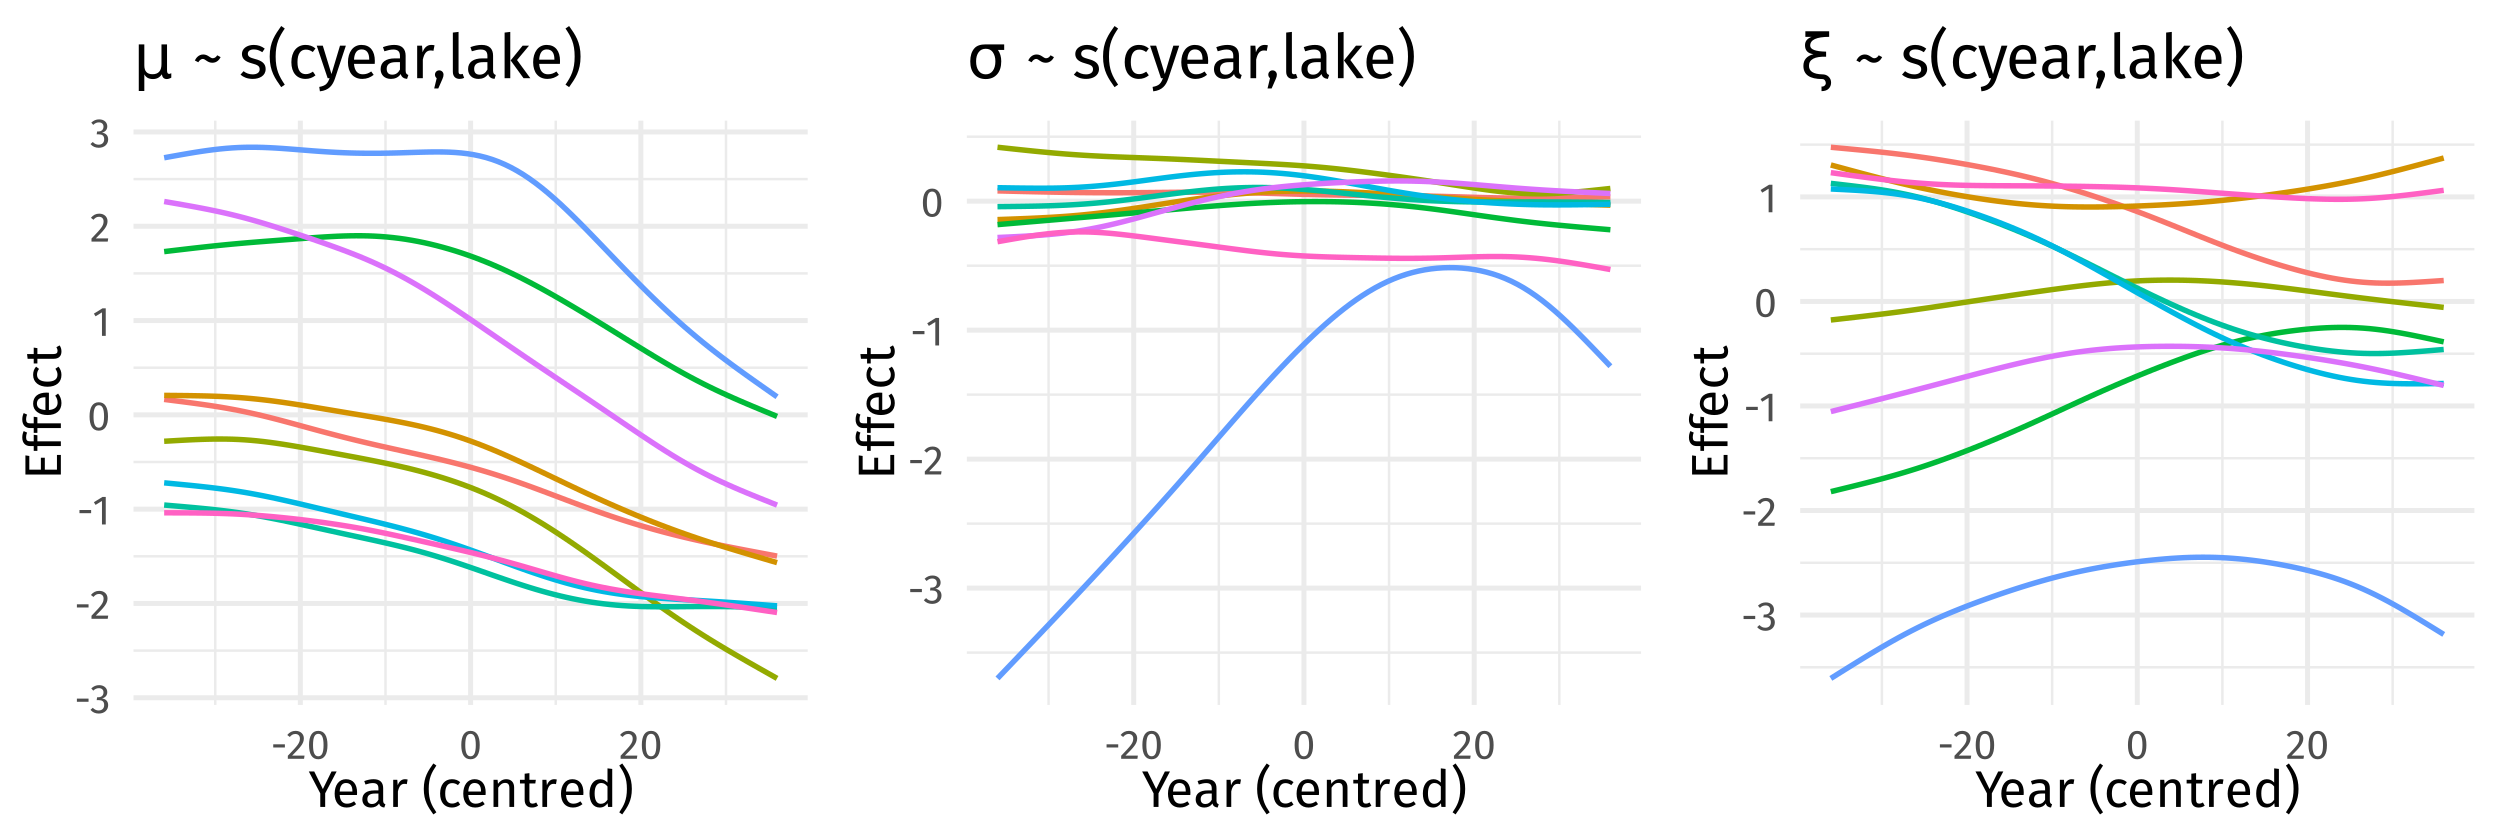 <?xml version="1.0" encoding="UTF-8"?>
<svg xmlns="http://www.w3.org/2000/svg" xmlns:xlink="http://www.w3.org/1999/xlink" width="972pt" height="324pt" viewBox="0 0 972 324" version="1.1">
<defs>
<g>
<symbol overflow="visible" id="glyph0-0">
<path style="stroke:none;" d="M 8.688 -16.797 L 1.969 -16.797 L 1.969 5.594 L 8.688 5.594 Z M 7.828 -15.969 L 7.828 4.766 L 2.844 4.766 L 2.844 -15.969 Z M 5.188 -7.219 C 4.562 -7.219 3.703 -7.031 3.703 -6.594 C 3.703 -6.391 3.844 -6.219 4.078 -6.219 C 4.141 -6.219 4.203 -6.234 4.281 -6.266 C 4.562 -6.406 4.781 -6.453 5.125 -6.453 C 5.922 -6.453 6.094 -5.969 6.094 -5.344 C 6.094 -4.5 5.797 -4.172 4.641 -4.109 L 4.641 -2.766 C 4.641 -2.531 4.828 -2.391 5.047 -2.391 C 5.234 -2.391 5.438 -2.531 5.438 -2.766 L 5.438 -3.484 C 6.516 -3.641 6.953 -4.25 6.953 -5.375 C 6.953 -6.344 6.562 -7.219 5.188 -7.219 Z M 5.047 -1.922 C 4.719 -1.922 4.484 -1.688 4.484 -1.359 C 4.484 -1.031 4.719 -0.766 5.047 -0.766 C 5.359 -0.766 5.594 -1.031 5.594 -1.359 C 5.594 -1.688 5.359 -1.922 5.047 -1.922 Z M 5.047 -1.922 "/>
</symbol>
<symbol overflow="visible" id="glyph0-1">
<path style="stroke:none;" d="M 0.953 -4.391 L 5.484 -4.391 L 5.484 -5.625 L 0.953 -5.625 Z M 0.953 -4.391 "/>
</symbol>
<symbol overflow="visible" id="glyph0-2">
<path style="stroke:none;" d="M 3.594 -10.859 C 2.453 -10.859 1.453 -10.453 0.547 -9.594 L 1.312 -8.719 C 2.031 -9.391 2.672 -9.688 3.516 -9.688 C 4.594 -9.688 5.297 -9.062 5.297 -8.047 C 5.297 -6.797 4.422 -6.156 3.359 -6.156 L 2.812 -6.156 L 2.641 -5.031 L 3.438 -5.031 C 4.734 -5.031 5.562 -4.578 5.562 -3.109 C 5.562 -1.844 4.75 -1.016 3.406 -1.016 C 2.547 -1.016 1.828 -1.328 1.125 -2.062 L 0.234 -1.25 C 1.062 -0.266 2.172 0.188 3.453 0.188 C 5.688 0.188 7.109 -1.219 7.109 -3.094 C 7.109 -4.703 6.031 -5.547 4.688 -5.688 C 5.891 -5.969 6.766 -6.781 6.766 -8.141 C 6.766 -9.578 5.641 -10.859 3.594 -10.859 Z M 3.594 -10.859 "/>
</symbol>
<symbol overflow="visible" id="glyph0-3">
<path style="stroke:none;" d="M 3.641 -10.859 C 2.297 -10.859 1.266 -10.312 0.406 -9.25 L 1.391 -8.484 C 2.078 -9.297 2.672 -9.641 3.562 -9.641 C 4.609 -9.641 5.328 -8.984 5.328 -7.875 C 5.328 -6.125 4.406 -5.109 0.625 -1.172 L 0.625 0 L 6.938 0 L 7.125 -1.234 L 2.297 -1.234 C 5.578 -4.516 6.859 -5.938 6.859 -7.938 C 6.859 -9.594 5.609 -10.859 3.641 -10.859 Z M 3.641 -10.859 "/>
</symbol>
<symbol overflow="visible" id="glyph0-4">
<path style="stroke:none;" d="M 5.172 -10.703 L 3.875 -10.703 L 0.562 -8.656 L 1.203 -7.609 L 3.703 -9.141 L 3.703 0 L 5.172 0 Z M 5.172 -10.703 "/>
</symbol>
<symbol overflow="visible" id="glyph0-5">
<path style="stroke:none;" d="M 4.469 -10.859 C 2.062 -10.859 0.875 -8.891 0.875 -5.344 C 0.875 -1.797 2.062 0.188 4.469 0.188 C 6.859 0.188 8.047 -1.797 8.047 -5.344 C 8.047 -8.875 6.859 -10.859 4.469 -10.859 Z M 4.469 -9.703 C 5.797 -9.703 6.516 -8.484 6.516 -5.344 C 6.516 -2.188 5.797 -0.969 4.469 -0.969 C 3.125 -0.969 2.422 -2.188 2.422 -5.344 C 2.422 -8.484 3.125 -9.703 4.469 -9.703 Z M 4.469 -9.703 "/>
</symbol>
<symbol overflow="visible" id="glyph1-0">
<path style="stroke:none;" d="M 10.859 -21 L 2.453 -21 L 2.453 7 L 10.859 7 Z M 9.781 -19.953 L 9.781 5.953 L 3.562 5.953 L 3.562 -19.953 Z M 6.484 -9.016 C 5.703 -9.016 4.625 -8.781 4.625 -8.234 C 4.625 -7.984 4.797 -7.781 5.094 -7.781 C 5.188 -7.781 5.266 -7.797 5.359 -7.844 C 5.703 -8 5.984 -8.062 6.406 -8.062 C 7.406 -8.062 7.625 -7.453 7.625 -6.688 C 7.625 -5.625 7.234 -5.219 5.797 -5.141 L 5.797 -3.453 C 5.797 -3.156 6.047 -2.984 6.297 -2.984 C 6.547 -2.984 6.797 -3.156 6.797 -3.453 L 6.797 -4.359 C 8.141 -4.562 8.703 -5.312 8.703 -6.719 C 8.703 -7.922 8.203 -9.016 6.484 -9.016 Z M 6.297 -2.406 C 5.906 -2.406 5.594 -2.094 5.594 -1.703 C 5.594 -1.281 5.906 -0.953 6.297 -0.953 C 6.703 -0.953 7 -1.281 7 -1.703 C 7 -2.094 6.703 -2.406 6.297 -2.406 Z M 6.297 -2.406 "/>
</symbol>
<symbol overflow="visible" id="glyph1-1">
<path style="stroke:none;" d="M 10.906 -13.781 L 8.922 -13.781 L 5.562 -6.953 L 2.203 -13.781 L 0.094 -13.781 L 4.547 -5.281 L 4.547 0 L 6.453 0 L 6.453 -5.297 Z M 10.906 -13.781 "/>
</symbol>
<symbol overflow="visible" id="glyph1-2">
<path style="stroke:none;" d="M 9.859 -5.578 C 9.859 -8.797 8.359 -10.781 5.516 -10.781 C 2.797 -10.781 1.141 -8.438 1.141 -5.156 C 1.141 -1.812 2.859 0.234 5.797 0.234 C 7.266 0.234 8.438 -0.266 9.484 -1.078 L 8.688 -2.188 C 7.766 -1.547 6.984 -1.266 5.938 -1.266 C 4.422 -1.266 3.281 -2.203 3.094 -4.641 L 9.812 -4.641 C 9.844 -4.875 9.859 -5.219 9.859 -5.578 Z M 8.047 -6 L 3.094 -6 C 3.234 -8.344 4.156 -9.312 5.562 -9.312 C 7.219 -9.312 8.047 -8.188 8.047 -6.125 Z M 8.047 -6 "/>
</symbol>
<symbol overflow="visible" id="glyph1-3">
<path style="stroke:none;" d="M 9 -2.453 L 9 -7.281 C 9 -9.484 7.844 -10.781 5.297 -10.781 C 4.125 -10.781 2.953 -10.547 1.656 -10.062 L 2.125 -8.719 C 3.203 -9.078 4.188 -9.281 4.953 -9.281 C 6.422 -9.281 7.156 -8.719 7.156 -7.203 L 7.156 -6.422 L 5.547 -6.422 C 2.594 -6.422 0.906 -5.203 0.906 -2.938 C 0.906 -1.062 2.156 0.234 4.266 0.234 C 5.547 0.234 6.656 -0.234 7.406 -1.344 C 7.719 -0.297 8.406 0.125 9.453 0.234 L 9.875 -1.047 C 9.344 -1.234 9 -1.547 9 -2.453 Z M 4.688 -1.141 C 3.484 -1.141 2.859 -1.797 2.859 -3.047 C 2.859 -4.484 3.844 -5.203 5.781 -5.203 L 7.156 -5.203 L 7.156 -2.781 C 6.562 -1.688 5.766 -1.141 4.688 -1.141 Z M 4.688 -1.141 "/>
</symbol>
<symbol overflow="visible" id="glyph1-4">
<path style="stroke:none;" d="M 6.484 -10.781 C 5.203 -10.781 4.219 -9.984 3.656 -8.406 L 3.484 -10.547 L 1.906 -10.547 L 1.906 0 L 3.734 0 L 3.734 -6.016 C 4.188 -8.047 4.938 -8.984 6.266 -8.984 C 6.641 -8.984 6.859 -8.938 7.188 -8.859 L 7.516 -10.656 C 7.203 -10.734 6.812 -10.781 6.484 -10.781 Z M 6.484 -10.781 "/>
</symbol>
<symbol overflow="visible" id="glyph1-5">
<path style="stroke:none;" d=""/>
</symbol>
<symbol overflow="visible" id="glyph1-6">
<path style="stroke:none;" d="M 4.516 -16.906 C 2.562 -14.125 0.797 -11.734 0.797 -7 C 0.797 -2.266 2.562 0.125 4.516 2.906 L 5.688 2.094 C 3.875 -0.562 2.719 -2.719 2.719 -7 C 2.719 -11.297 3.875 -13.438 5.688 -16.094 Z M 4.516 -16.906 "/>
</symbol>
<symbol overflow="visible" id="glyph1-7">
<path style="stroke:none;" d="M 5.734 -10.781 C 2.875 -10.781 1.141 -8.547 1.141 -5.188 C 1.141 -1.781 2.906 0.234 5.734 0.234 C 6.953 0.234 8.016 -0.156 8.953 -0.922 L 8.125 -2.125 C 7.312 -1.594 6.703 -1.312 5.812 -1.312 C 4.156 -1.312 3.125 -2.453 3.125 -5.219 C 3.125 -7.953 4.156 -9.266 5.812 -9.266 C 6.703 -9.266 7.359 -9 8.078 -8.484 L 8.953 -9.641 C 7.984 -10.453 6.984 -10.781 5.734 -10.781 Z M 5.734 -10.781 "/>
</symbol>
<symbol overflow="visible" id="glyph1-8">
<path style="stroke:none;" d="M 6.859 -10.781 C 5.484 -10.781 4.359 -10.062 3.641 -8.984 L 3.484 -10.547 L 1.906 -10.547 L 1.906 0 L 3.734 0 L 3.734 -7.484 C 4.438 -8.594 5.234 -9.344 6.422 -9.344 C 7.438 -9.344 8.078 -8.875 8.078 -7.297 L 8.078 0 L 9.922 0 L 9.922 -7.562 C 9.922 -9.562 8.797 -10.781 6.859 -10.781 Z M 6.859 -10.781 "/>
</symbol>
<symbol overflow="visible" id="glyph1-9">
<path style="stroke:none;" d="M 6.516 -1.734 C 6 -1.422 5.578 -1.281 5.125 -1.281 C 4.203 -1.281 3.859 -1.781 3.859 -2.844 L 3.859 -9.125 L 6.156 -9.125 L 6.359 -10.547 L 3.859 -10.547 L 3.859 -13.141 L 2.016 -12.922 L 2.016 -10.547 L 0.188 -10.547 L 0.188 -9.125 L 2.016 -9.125 L 2.016 -2.766 C 2.016 -0.797 3.078 0.234 4.859 0.234 C 5.766 0.234 6.516 0 7.219 -0.484 Z M 6.516 -1.734 "/>
</symbol>
<symbol overflow="visible" id="glyph1-10">
<path style="stroke:none;" d="M 8.219 -15 L 8.219 -9.484 C 7.516 -10.219 6.625 -10.781 5.375 -10.781 C 2.797 -10.781 1.234 -8.438 1.234 -5.219 C 1.234 -1.938 2.656 0.234 5.219 0.234 C 6.516 0.234 7.578 -0.406 8.266 -1.453 L 8.438 0 L 10.062 0 L 10.062 -14.781 Z M 5.625 -1.219 C 4.094 -1.219 3.219 -2.484 3.219 -5.266 C 3.219 -8 4.203 -9.312 5.781 -9.312 C 6.812 -9.312 7.562 -8.781 8.219 -7.938 L 8.219 -2.781 C 7.516 -1.797 6.797 -1.219 5.625 -1.219 Z M 5.625 -1.219 "/>
</symbol>
<symbol overflow="visible" id="glyph1-11">
<path style="stroke:none;" d="M 1.953 -16.906 L 0.797 -16.094 C 2.594 -13.438 3.766 -11.297 3.766 -7 C 3.766 -2.719 2.594 -0.562 0.797 2.094 L 1.953 2.906 C 3.922 0.125 5.688 -2.266 5.688 -7 C 5.688 -11.734 3.922 -14.125 1.953 -16.906 Z M 1.953 -16.906 "/>
</symbol>
<symbol overflow="visible" id="glyph2-0">
<path style="stroke:none;" d="M -21 -10.859 L -21 -2.453 L 7 -2.453 L 7 -10.859 Z M -19.953 -9.781 L 5.953 -9.781 L 5.953 -3.562 L -19.953 -3.562 Z M -9.016 -6.484 C -9.016 -5.703 -8.781 -4.625 -8.234 -4.625 C -7.984 -4.625 -7.781 -4.797 -7.781 -5.094 C -7.781 -5.188 -7.797 -5.266 -7.844 -5.359 C -8 -5.703 -8.062 -5.984 -8.062 -6.406 C -8.062 -7.406 -7.453 -7.625 -6.688 -7.625 C -5.625 -7.625 -5.219 -7.234 -5.141 -5.797 L -3.453 -5.797 C -3.156 -5.797 -2.984 -6.047 -2.984 -6.297 C -2.984 -6.547 -3.156 -6.797 -3.453 -6.797 L -4.359 -6.797 C -4.562 -8.141 -5.312 -8.703 -6.719 -8.703 C -7.922 -8.703 -9.016 -8.203 -9.016 -6.484 Z M -2.406 -6.297 C -2.406 -5.906 -2.094 -5.594 -1.703 -5.594 C -1.281 -5.594 -0.953 -5.906 -0.953 -6.297 C -0.953 -6.703 -1.281 -7 -1.703 -7 C -2.094 -7 -2.406 -6.703 -2.406 -6.297 Z M -2.406 -6.297 "/>
</symbol>
<symbol overflow="visible" id="glyph2-1">
<path style="stroke:none;" d="M -13.781 -9.453 L -13.781 -2 L 0 -2 L 0 -9.625 L -1.516 -9.625 L -1.516 -3.906 L -6.234 -3.906 L -6.234 -8.547 L -7.766 -8.547 L -7.766 -3.906 L -12.266 -3.906 L -12.266 -9.234 Z M -13.781 -9.453 "/>
</symbol>
<symbol overflow="visible" id="glyph2-2">
<path style="stroke:none;" d="M -13.516 -5.484 C -13.516 -6.016 -13.422 -6.641 -13.125 -7.312 L -14.453 -7.906 C -14.812 -7.062 -15 -6.375 -15 -5.375 C -15 -3.234 -13.734 -2.078 -11.984 -2.078 L -10.547 -2.078 L -10.547 -0.203 L -9.125 -0.203 L -9.125 -2.078 L 0 -2.078 L 0 -3.922 L -9.125 -3.922 L -9.125 -6.281 L -10.547 -6.484 L -10.547 -3.922 L -12 -3.922 C -13.016 -3.922 -13.516 -4.312 -13.516 -5.484 Z M -13.516 -5.484 "/>
</symbol>
<symbol overflow="visible" id="glyph2-3">
<path style="stroke:none;" d="M -5.578 -9.859 C -8.797 -9.859 -10.781 -8.359 -10.781 -5.516 C -10.781 -2.797 -8.438 -1.141 -5.156 -1.141 C -1.812 -1.141 0.234 -2.859 0.234 -5.797 C 0.234 -7.266 -0.266 -8.438 -1.078 -9.484 L -2.188 -8.688 C -1.547 -7.766 -1.266 -6.984 -1.266 -5.938 C -1.266 -4.422 -2.203 -3.281 -4.641 -3.094 L -4.641 -9.812 C -4.875 -9.844 -5.219 -9.859 -5.578 -9.859 Z M -6 -8.047 L -6 -3.094 C -8.344 -3.234 -9.312 -4.156 -9.312 -5.562 C -9.312 -7.219 -8.188 -8.047 -6.125 -8.047 Z M -6 -8.047 "/>
</symbol>
<symbol overflow="visible" id="glyph2-4">
<path style="stroke:none;" d="M -10.781 -5.734 C -10.781 -2.875 -8.547 -1.141 -5.188 -1.141 C -1.781 -1.141 0.234 -2.906 0.234 -5.734 C 0.234 -6.953 -0.156 -8.016 -0.922 -8.953 L -2.125 -8.125 C -1.594 -7.312 -1.312 -6.703 -1.312 -5.812 C -1.312 -4.156 -2.453 -3.125 -5.219 -3.125 C -7.953 -3.125 -9.266 -4.156 -9.266 -5.812 C -9.266 -6.703 -9 -7.359 -8.484 -8.078 L -9.641 -8.953 C -10.453 -7.984 -10.781 -6.984 -10.781 -5.734 Z M -10.781 -5.734 "/>
</symbol>
<symbol overflow="visible" id="glyph2-5">
<path style="stroke:none;" d="M -1.734 -6.516 C -1.422 -6 -1.281 -5.578 -1.281 -5.125 C -1.281 -4.203 -1.781 -3.859 -2.844 -3.859 L -9.125 -3.859 L -9.125 -6.156 L -10.547 -6.359 L -10.547 -3.859 L -13.141 -3.859 L -12.922 -2.016 L -10.547 -2.016 L -10.547 -0.188 L -9.125 -0.188 L -9.125 -2.016 L -2.766 -2.016 C -0.797 -2.016 0.234 -3.078 0.234 -4.859 C 0.234 -5.766 0 -6.516 -0.484 -7.219 Z M -1.734 -6.516 "/>
</symbol>
<symbol overflow="visible" id="glyph3-0">
<path style="stroke:none;" d="M 1.203 4.25 L 1.203 -16.922 L 13.203 -16.922 L 13.203 4.25 Z M 2.547 2.906 L 11.859 2.906 L 11.859 -15.578 L 2.547 -15.578 Z M 2.547 2.906 "/>
</symbol>
<symbol overflow="visible" id="glyph3-1">
<path style="stroke:none;" d="M 2.047 5 L 2.047 -13.125 L 4.203 -13.125 L 4.203 -4.969 C 4.203 -3.832 4.469 -2.973 5 -2.391 C 5.539 -1.816 6.336 -1.531 7.391 -1.531 C 8.547 -1.531 9.414 -1.859 10 -2.516 C 10.582 -3.172 10.875 -4.156 10.875 -5.469 L 10.875 -13.125 L 13.031 -13.125 L 13.031 -3.031 C 13.031 -2.562 13.098 -2.211 13.234 -1.984 C 13.367 -1.766 13.582 -1.656 13.875 -1.656 C 13.945 -1.656 14.047 -1.676 14.172 -1.719 C 14.297 -1.758 14.469 -1.828 14.688 -1.922 L 14.688 -0.188 C 14.363 -0.008 14.055 0.117 13.766 0.203 C 13.484 0.297 13.207 0.344 12.938 0.344 C 12.395 0.344 11.961 0.191 11.641 -0.109 C 11.328 -0.422 11.113 -0.891 11 -1.516 C 10.602 -0.898 10.117 -0.438 9.547 -0.125 C 8.984 0.188 8.32 0.344 7.562 0.344 C 6.758 0.344 6.078 0.191 5.516 -0.109 C 4.961 -0.422 4.523 -0.879 4.203 -1.484 L 4.203 5 Z M 2.047 5 "/>
</symbol>
<symbol overflow="visible" id="glyph3-2">
<path style="stroke:none;" d="M 7.344 -11.422 C 6.156 -11.422 5.242 -10.988 4.609 -10.125 C 3.93 -9.227 3.594 -8.035 3.594 -6.547 C 3.594 -4.984 3.926 -3.75 4.594 -2.844 C 5.27 -1.938 6.188 -1.484 7.344 -1.484 C 8.5 -1.484 9.41 -1.938 10.078 -2.844 C 10.754 -3.75 11.094 -4.984 11.094 -6.547 C 11.094 -7.984 10.754 -9.176 10.078 -10.125 C 9.461 -10.988 8.551 -11.422 7.344 -11.422 Z M 7.344 -13.141 L 14.516 -13.125 L 14.516 -10.969 L 12.094 -10.969 C 12.945 -9.75 13.375 -8.273 13.375 -6.547 C 13.375 -4.398 12.836 -2.719 11.766 -1.5 C 10.691 -0.27 9.219 0.344 7.344 0.344 C 5.469 0.344 4 -0.27 2.938 -1.5 C 1.863 -2.719 1.328 -4.398 1.328 -6.547 C 1.328 -8.703 1.863 -10.391 2.938 -11.609 C 3.82 -12.629 5.289 -13.141 7.344 -13.141 Z M 7.344 -13.141 "/>
</symbol>
<symbol overflow="visible" id="glyph3-3">
<path style="stroke:none;" d="M 8.562 -1.484 C 9.594 -1.484 10.414 -1.188 11.031 -0.594 C 11.688 0.02 12.016 0.797 12.016 1.734 C 12.016 2.629 11.723 3.391 11.141 4.016 C 10.516 4.703 9.566 5.047 8.297 5.047 C 8.297 4.453 8.297 3.859 8.297 3.266 C 8.836 3.305 9.27 3.156 9.594 2.812 C 9.844 2.539 9.969 2.258 9.969 1.969 C 9.969 1.551 9.844 1.172 9.594 0.828 C 9.352 0.504 9.008 0.344 8.562 0.344 C 3.688 0.344 1.25 -1.363 1.25 -4.781 C 1.25 -7.125 2.551 -8.641 5.156 -9.328 C 2.969 -9.609 1.875 -10.766 1.875 -12.797 C 1.875 -14.336 2.734 -15.426 4.453 -16.062 L 2.016 -16.062 L 2.016 -18.234 L 11.266 -18.234 L 11.266 -16.062 C 6.348 -16.062 3.891 -14.926 3.891 -12.656 C 3.891 -11.164 5.953 -10.383 10.078 -10.312 L 10.078 -8.328 C 5.629 -8.492 3.41 -7.312 3.422 -4.781 C 3.43 -2.664 5.145 -1.566 8.562 -1.484 Z M 8.562 -1.484 "/>
</symbol>
<symbol overflow="visible" id="glyph4-0">
<path style="stroke:none;" d="M 1.203 4.25 L 1.203 -16.922 L 13.203 -16.922 L 13.203 4.25 Z M 2.547 2.906 L 11.859 2.906 L 11.859 -15.578 L 2.547 -15.578 Z M 2.547 2.906 "/>
</symbol>
<symbol overflow="visible" id="glyph4-1">
<path style="stroke:none;" d=""/>
</symbol>
<symbol overflow="visible" id="glyph5-0">
<path style="stroke:none;" d="M 13.031 -25.203 L 2.953 -25.203 L 2.953 8.406 L 13.031 8.406 Z M 11.734 -23.953 L 11.734 7.156 L 4.266 7.156 L 4.266 -23.953 Z M 7.781 -10.828 C 6.844 -10.828 5.547 -10.531 5.547 -9.891 C 5.547 -9.578 5.766 -9.344 6.125 -9.344 C 6.219 -9.344 6.312 -9.359 6.438 -9.406 C 6.844 -9.594 7.172 -9.672 7.688 -9.672 C 8.875 -9.672 9.141 -8.953 9.141 -8.016 C 9.141 -6.75 8.688 -6.266 6.953 -6.172 L 6.953 -4.156 C 6.953 -3.797 7.25 -3.578 7.562 -3.578 C 7.844 -3.578 8.156 -3.797 8.156 -4.156 L 8.156 -5.234 C 9.766 -5.469 10.438 -6.391 10.438 -8.062 C 10.438 -9.5 9.844 -10.828 7.781 -10.828 Z M 7.562 -2.875 C 7.078 -2.875 6.719 -2.516 6.719 -2.047 C 6.719 -1.531 7.078 -1.156 7.562 -1.156 C 8.047 -1.156 8.406 -1.531 8.406 -2.047 C 8.406 -2.516 8.047 -2.875 7.562 -2.875 Z M 7.562 -2.875 "/>
</symbol>
<symbol overflow="visible" id="glyph5-1">
<path style="stroke:none;" d="M 7.656 -6 C 9.406 -6 10.375 -7.203 10.875 -8.188 L 9.547 -8.906 C 9.172 -8.281 8.594 -7.75 7.797 -7.75 C 6.797 -7.75 5.969 -9.219 4.125 -9.219 C 2.328 -9.219 1.344 -7.875 0.844 -6.891 L 2.188 -6.188 C 2.562 -6.812 3.125 -7.484 3.984 -7.484 C 4.922 -7.484 5.734 -6 7.656 -6 Z M 7.656 -6 "/>
</symbol>
<symbol overflow="visible" id="glyph5-2">
<path style="stroke:none;" d=""/>
</symbol>
<symbol overflow="visible" id="glyph5-3">
<path style="stroke:none;" d="M 5.719 -12.938 C 3.094 -12.938 1.156 -11.469 1.156 -9.453 C 1.156 -7.688 2.234 -6.5 4.969 -5.781 C 7.422 -5.141 8.047 -4.656 8.047 -3.406 C 8.047 -2.203 6.984 -1.484 5.328 -1.484 C 3.953 -1.484 2.781 -1.938 1.781 -2.719 L 0.594 -1.375 C 1.703 -0.406 3.234 0.281 5.375 0.281 C 7.938 0.281 10.375 -0.906 10.375 -3.547 C 10.375 -5.766 8.828 -6.812 6.172 -7.484 C 4.125 -8.016 3.453 -8.5 3.453 -9.531 C 3.453 -10.531 4.344 -11.188 5.781 -11.188 C 6.953 -11.188 7.938 -10.828 9.078 -10.109 L 10.016 -11.5 C 8.812 -12.406 7.484 -12.938 5.719 -12.938 Z M 5.719 -12.938 "/>
</symbol>
<symbol overflow="visible" id="glyph5-4">
<path style="stroke:none;" d="M 5.422 -20.281 C 3.078 -16.938 0.953 -14.094 0.953 -8.406 C 0.953 -2.719 3.078 0.141 5.422 3.484 L 6.812 2.516 C 4.656 -0.672 3.266 -3.266 3.266 -8.406 C 3.266 -13.562 4.656 -16.125 6.812 -19.312 Z M 5.422 -20.281 "/>
</symbol>
<symbol overflow="visible" id="glyph5-5">
<path style="stroke:none;" d="M 6.891 -12.938 C 3.453 -12.938 1.375 -10.25 1.375 -6.219 C 1.375 -2.141 3.484 0.281 6.891 0.281 C 8.359 0.281 9.625 -0.188 10.75 -1.109 L 9.75 -2.547 C 8.781 -1.922 8.047 -1.578 6.984 -1.578 C 4.984 -1.578 3.75 -2.953 3.75 -6.266 C 3.75 -9.547 4.984 -11.109 6.984 -11.109 C 8.047 -11.109 8.828 -10.797 9.703 -10.172 L 10.75 -11.562 C 9.578 -12.547 8.375 -12.938 6.891 -12.938 Z M 6.891 -12.938 "/>
</symbol>
<symbol overflow="visible" id="glyph5-6">
<path style="stroke:none;" d="M 11.562 -12.641 L 9.281 -12.641 L 5.969 -1.609 L 2.594 -12.641 L 0.234 -12.641 L 4.484 0 L 5.234 0 C 4.516 1.969 3.797 2.953 1.219 3.391 L 1.469 5.109 C 4.969 4.734 6.453 2.766 7.344 0.078 Z M 11.562 -12.641 "/>
</symbol>
<symbol overflow="visible" id="glyph5-7">
<path style="stroke:none;" d="M 11.828 -6.703 C 11.828 -10.562 10.031 -12.938 6.625 -12.938 C 3.359 -12.938 1.375 -10.125 1.375 -6.188 C 1.375 -2.188 3.438 0.281 6.953 0.281 C 8.719 0.281 10.125 -0.312 11.375 -1.297 L 10.422 -2.609 C 9.312 -1.844 8.375 -1.516 7.125 -1.516 C 5.297 -1.516 3.938 -2.641 3.719 -5.562 L 11.781 -5.562 C 11.812 -5.859 11.828 -6.266 11.828 -6.703 Z M 9.641 -7.203 L 3.719 -7.203 C 3.891 -10.016 4.984 -11.188 6.672 -11.188 C 8.656 -11.188 9.641 -9.812 9.641 -7.344 Z M 9.641 -7.203 "/>
</symbol>
<symbol overflow="visible" id="glyph5-8">
<path style="stroke:none;" d="M 10.797 -2.953 L 10.797 -8.734 C 10.797 -11.375 9.406 -12.938 6.359 -12.938 C 4.938 -12.938 3.547 -12.641 1.984 -12.078 L 2.547 -10.469 C 3.844 -10.891 5.016 -11.141 5.953 -11.141 C 7.703 -11.141 8.594 -10.469 8.594 -8.641 L 8.594 -7.703 L 6.641 -7.703 C 3.125 -7.703 1.078 -6.234 1.078 -3.531 C 1.078 -1.266 2.594 0.281 5.109 0.281 C 6.641 0.281 7.984 -0.281 8.875 -1.609 C 9.266 -0.359 10.078 0.141 11.359 0.281 L 11.859 -1.25 C 11.203 -1.484 10.797 -1.844 10.797 -2.953 Z M 5.609 -1.375 C 4.172 -1.375 3.438 -2.156 3.438 -3.641 C 3.438 -5.375 4.609 -6.234 6.938 -6.234 L 8.594 -6.234 L 8.594 -3.344 C 7.875 -2.016 6.906 -1.375 5.609 -1.375 Z M 5.609 -1.375 "/>
</symbol>
<symbol overflow="visible" id="glyph5-9">
<path style="stroke:none;" d="M 7.781 -12.938 C 6.234 -12.938 5.062 -11.969 4.391 -10.078 L 4.172 -12.641 L 2.281 -12.641 L 2.281 0 L 4.484 0 L 4.484 -7.219 C 5.016 -9.641 5.922 -10.781 7.516 -10.781 C 7.969 -10.781 8.234 -10.734 8.609 -10.625 L 9.031 -12.797 C 8.641 -12.891 8.188 -12.938 7.781 -12.938 Z M 7.781 -12.938 "/>
</symbol>
<symbol overflow="visible" id="glyph5-10">
<path style="stroke:none;" d="M 2.859 -3.047 C 1.922 -3.047 1.203 -2.297 1.203 -1.391 C 1.203 -0.812 1.469 -0.312 1.875 0 L 0.906 3.984 L 2.5 3.984 L 4.109 0.312 C 4.422 -0.391 4.531 -0.859 4.531 -1.391 C 4.531 -2.297 3.812 -3.047 2.859 -3.047 Z M 2.859 -3.047 "/>
</symbol>
<symbol overflow="visible" id="glyph5-11">
<path style="stroke:none;" d="M 4.797 0.281 C 5.453 0.281 6.078 0.125 6.547 -0.141 L 5.969 -1.688 C 5.734 -1.578 5.469 -1.531 5.156 -1.531 C 4.578 -1.531 4.375 -1.875 4.375 -2.547 L 4.375 -18 L 2.156 -17.734 L 2.156 -2.5 C 2.156 -0.703 3.188 0.281 4.797 0.281 Z M 4.797 0.281 "/>
</symbol>
<symbol overflow="visible" id="glyph5-12">
<path style="stroke:none;" d="M 4.484 -18 L 2.281 -17.734 L 2.281 0 L 4.484 0 Z M 11.766 -12.641 L 9.281 -12.641 L 4.625 -6.906 L 9.641 0 L 12.281 0 L 7.109 -7.062 Z M 11.766 -12.641 "/>
</symbol>
<symbol overflow="visible" id="glyph5-13">
<path style="stroke:none;" d="M 2.359 -20.281 L 0.953 -19.312 C 3.125 -16.125 4.516 -13.562 4.516 -8.406 C 4.516 -3.266 3.125 -0.672 0.953 2.516 L 2.359 3.484 C 4.703 0.141 6.812 -2.719 6.812 -8.406 C 6.812 -14.094 4.703 -16.938 2.359 -20.281 Z M 2.359 -20.281 "/>
</symbol>
</g>
<clipPath id="clip1">
  <path d="M 51.91 252 L 314.039 252 L 314.039 254 L 51.91 254 Z M 51.91 252 "/>
</clipPath>
<clipPath id="clip2">
  <path d="M 51.91 215 L 314.039 215 L 314.039 217 L 51.91 217 Z M 51.91 215 "/>
</clipPath>
<clipPath id="clip3">
  <path d="M 51.91 179 L 314.039 179 L 314.039 181 L 51.91 181 Z M 51.91 179 "/>
</clipPath>
<clipPath id="clip4">
  <path d="M 51.91 142 L 314.039 142 L 314.039 144 L 51.91 144 Z M 51.91 142 "/>
</clipPath>
<clipPath id="clip5">
  <path d="M 51.91 105 L 314.039 105 L 314.039 107 L 51.91 107 Z M 51.91 105 "/>
</clipPath>
<clipPath id="clip6">
  <path d="M 51.91 69 L 314.039 69 L 314.039 71 L 51.91 71 Z M 51.91 69 "/>
</clipPath>
<clipPath id="clip7">
  <path d="M 83 46.926 L 85 46.926 L 85 274.09 L 83 274.09 Z M 83 46.926 "/>
</clipPath>
<clipPath id="clip8">
  <path d="M 149 46.926 L 151 46.926 L 151 274.09 L 149 274.09 Z M 149 46.926 "/>
</clipPath>
<clipPath id="clip9">
  <path d="M 215 46.926 L 217 46.926 L 217 274.09 L 215 274.09 Z M 215 46.926 "/>
</clipPath>
<clipPath id="clip10">
  <path d="M 281 46.926 L 283 46.926 L 283 274.09 L 281 274.09 Z M 281 46.926 "/>
</clipPath>
<clipPath id="clip11">
  <path d="M 51.91 270 L 314.039 270 L 314.039 273 L 51.91 273 Z M 51.91 270 "/>
</clipPath>
<clipPath id="clip12">
  <path d="M 51.91 233 L 314.039 233 L 314.039 236 L 51.91 236 Z M 51.91 233 "/>
</clipPath>
<clipPath id="clip13">
  <path d="M 51.91 196 L 314.039 196 L 314.039 199 L 51.91 199 Z M 51.91 196 "/>
</clipPath>
<clipPath id="clip14">
  <path d="M 51.91 160 L 314.039 160 L 314.039 163 L 51.91 163 Z M 51.91 160 "/>
</clipPath>
<clipPath id="clip15">
  <path d="M 51.91 123 L 314.039 123 L 314.039 126 L 51.91 126 Z M 51.91 123 "/>
</clipPath>
<clipPath id="clip16">
  <path d="M 51.91 87 L 314.039 87 L 314.039 89 L 51.91 89 Z M 51.91 87 "/>
</clipPath>
<clipPath id="clip17">
  <path d="M 51.91 50 L 314.039 50 L 314.039 53 L 51.91 53 Z M 51.91 50 "/>
</clipPath>
<clipPath id="clip18">
  <path d="M 115 46.926 L 118 46.926 L 118 274.09 L 115 274.09 Z M 115 46.926 "/>
</clipPath>
<clipPath id="clip19">
  <path d="M 182 46.926 L 184 46.926 L 184 274.09 L 182 274.09 Z M 182 46.926 "/>
</clipPath>
<clipPath id="clip20">
  <path d="M 248 46.926 L 251 46.926 L 251 274.09 L 248 274.09 Z M 248 46.926 "/>
</clipPath>
<clipPath id="clip21">
  <path d="M 375.91 253 L 638.039 253 L 638.039 255 L 375.91 255 Z M 375.91 253 "/>
</clipPath>
<clipPath id="clip22">
  <path d="M 375.91 203 L 638.039 203 L 638.039 205 L 375.91 205 Z M 375.91 203 "/>
</clipPath>
<clipPath id="clip23">
  <path d="M 375.91 152 L 638.039 152 L 638.039 154 L 375.91 154 Z M 375.91 152 "/>
</clipPath>
<clipPath id="clip24">
  <path d="M 375.91 102 L 638.039 102 L 638.039 104 L 375.91 104 Z M 375.91 102 "/>
</clipPath>
<clipPath id="clip25">
  <path d="M 375.91 52 L 638.039 52 L 638.039 54 L 375.91 54 Z M 375.91 52 "/>
</clipPath>
<clipPath id="clip26">
  <path d="M 407 46.926 L 409 46.926 L 409 274.09 L 407 274.09 Z M 407 46.926 "/>
</clipPath>
<clipPath id="clip27">
  <path d="M 473 46.926 L 475 46.926 L 475 274.09 L 473 274.09 Z M 473 46.926 "/>
</clipPath>
<clipPath id="clip28">
  <path d="M 539 46.926 L 541 46.926 L 541 274.09 L 539 274.09 Z M 539 46.926 "/>
</clipPath>
<clipPath id="clip29">
  <path d="M 605 46.926 L 607 46.926 L 607 274.09 L 605 274.09 Z M 605 46.926 "/>
</clipPath>
<clipPath id="clip30">
  <path d="M 375.91 227 L 638.039 227 L 638.039 230 L 375.91 230 Z M 375.91 227 "/>
</clipPath>
<clipPath id="clip31">
  <path d="M 375.91 177 L 638.039 177 L 638.039 180 L 375.91 180 Z M 375.91 177 "/>
</clipPath>
<clipPath id="clip32">
  <path d="M 375.91 127 L 638.039 127 L 638.039 130 L 375.91 130 Z M 375.91 127 "/>
</clipPath>
<clipPath id="clip33">
  <path d="M 375.91 77 L 638.039 77 L 638.039 80 L 375.91 80 Z M 375.91 77 "/>
</clipPath>
<clipPath id="clip34">
  <path d="M 439 46.926 L 442 46.926 L 442 274.09 L 439 274.09 Z M 439 46.926 "/>
</clipPath>
<clipPath id="clip35">
  <path d="M 506 46.926 L 508 46.926 L 508 274.09 L 506 274.09 Z M 506 46.926 "/>
</clipPath>
<clipPath id="clip36">
  <path d="M 572 46.926 L 575 46.926 L 575 274.09 L 572 274.09 Z M 572 46.926 "/>
</clipPath>
<clipPath id="clip37">
  <path d="M 699.91 258 L 962.039 258 L 962.039 260 L 699.91 260 Z M 699.91 258 "/>
</clipPath>
<clipPath id="clip38">
  <path d="M 699.91 218 L 962.039 218 L 962.039 220 L 699.91 220 Z M 699.91 218 "/>
</clipPath>
<clipPath id="clip39">
  <path d="M 699.91 177 L 962.039 177 L 962.039 179 L 699.91 179 Z M 699.91 177 "/>
</clipPath>
<clipPath id="clip40">
  <path d="M 699.91 137 L 962.039 137 L 962.039 139 L 699.91 139 Z M 699.91 137 "/>
</clipPath>
<clipPath id="clip41">
  <path d="M 699.91 96 L 962.039 96 L 962.039 98 L 699.91 98 Z M 699.91 96 "/>
</clipPath>
<clipPath id="clip42">
  <path d="M 699.91 55 L 962.039 55 L 962.039 57 L 699.91 57 Z M 699.91 55 "/>
</clipPath>
<clipPath id="clip43">
  <path d="M 731 46.926 L 733 46.926 L 733 274.09 L 731 274.09 Z M 731 46.926 "/>
</clipPath>
<clipPath id="clip44">
  <path d="M 797 46.926 L 799 46.926 L 799 274.09 L 797 274.09 Z M 797 46.926 "/>
</clipPath>
<clipPath id="clip45">
  <path d="M 863 46.926 L 865 46.926 L 865 274.09 L 863 274.09 Z M 863 46.926 "/>
</clipPath>
<clipPath id="clip46">
  <path d="M 929 46.926 L 931 46.926 L 931 274.09 L 929 274.09 Z M 929 46.926 "/>
</clipPath>
<clipPath id="clip47">
  <path d="M 699.91 238 L 962.039 238 L 962.039 241 L 699.91 241 Z M 699.91 238 "/>
</clipPath>
<clipPath id="clip48">
  <path d="M 699.91 197 L 962.039 197 L 962.039 200 L 699.91 200 Z M 699.91 197 "/>
</clipPath>
<clipPath id="clip49">
  <path d="M 699.91 156 L 962.039 156 L 962.039 159 L 699.91 159 Z M 699.91 156 "/>
</clipPath>
<clipPath id="clip50">
  <path d="M 699.91 116 L 962.039 116 L 962.039 119 L 699.91 119 Z M 699.91 116 "/>
</clipPath>
<clipPath id="clip51">
  <path d="M 699.91 75 L 962.039 75 L 962.039 78 L 699.91 78 Z M 699.91 75 "/>
</clipPath>
<clipPath id="clip52">
  <path d="M 763 46.926 L 766 46.926 L 766 274.09 L 763 274.09 Z M 763 46.926 "/>
</clipPath>
<clipPath id="clip53">
  <path d="M 830 46.926 L 832 46.926 L 832 274.09 L 830 274.09 Z M 830 46.926 "/>
</clipPath>
<clipPath id="clip54">
  <path d="M 896 46.926 L 899 46.926 L 899 274.09 L 896 274.09 Z M 896 46.926 "/>
</clipPath>
</defs>
<g id="surface51">
<rect x="0" y="0" width="972" height="324" style="fill:rgb(100%,100%,100%);fill-opacity:1;stroke:none;"/>
<g clip-path="url(#clip1)" clip-rule="nonzero">
<path style="fill:none;stroke-width:0.97;stroke-linecap:butt;stroke-linejoin:round;stroke:rgb(92.157%,92.157%,92.157%);stroke-opacity:1;stroke-miterlimit:10;" d="M 51.91 252.953 L 314.039 252.953 "/>
</g>
<g clip-path="url(#clip2)" clip-rule="nonzero">
<path style="fill:none;stroke-width:0.97;stroke-linecap:butt;stroke-linejoin:round;stroke:rgb(92.157%,92.157%,92.157%);stroke-opacity:1;stroke-miterlimit:10;" d="M 51.91 216.289 L 314.039 216.289 "/>
</g>
<g clip-path="url(#clip3)" clip-rule="nonzero">
<path style="fill:none;stroke-width:0.97;stroke-linecap:butt;stroke-linejoin:round;stroke:rgb(92.157%,92.157%,92.157%);stroke-opacity:1;stroke-miterlimit:10;" d="M 51.91 179.629 L 314.039 179.629 "/>
</g>
<g clip-path="url(#clip4)" clip-rule="nonzero">
<path style="fill:none;stroke-width:0.97;stroke-linecap:butt;stroke-linejoin:round;stroke:rgb(92.157%,92.157%,92.157%);stroke-opacity:1;stroke-miterlimit:10;" d="M 51.91 142.965 L 314.039 142.965 "/>
</g>
<g clip-path="url(#clip5)" clip-rule="nonzero">
<path style="fill:none;stroke-width:0.97;stroke-linecap:butt;stroke-linejoin:round;stroke:rgb(92.157%,92.157%,92.157%);stroke-opacity:1;stroke-miterlimit:10;" d="M 51.91 106.301 L 314.039 106.301 "/>
</g>
<g clip-path="url(#clip6)" clip-rule="nonzero">
<path style="fill:none;stroke-width:0.97;stroke-linecap:butt;stroke-linejoin:round;stroke:rgb(92.157%,92.157%,92.157%);stroke-opacity:1;stroke-miterlimit:10;" d="M 51.91 69.637 L 314.039 69.637 "/>
</g>
<g clip-path="url(#clip7)" clip-rule="nonzero">
<path style="fill:none;stroke-width:0.97;stroke-linecap:butt;stroke-linejoin:round;stroke:rgb(92.157%,92.157%,92.157%);stroke-opacity:1;stroke-miterlimit:10;" d="M 83.684 274.09 L 83.684 46.926 "/>
</g>
<g clip-path="url(#clip8)" clip-rule="nonzero">
<path style="fill:none;stroke-width:0.97;stroke-linecap:butt;stroke-linejoin:round;stroke:rgb(92.157%,92.157%,92.157%);stroke-opacity:1;stroke-miterlimit:10;" d="M 149.879 274.09 L 149.879 46.926 "/>
</g>
<g clip-path="url(#clip9)" clip-rule="nonzero">
<path style="fill:none;stroke-width:0.97;stroke-linecap:butt;stroke-linejoin:round;stroke:rgb(92.157%,92.157%,92.157%);stroke-opacity:1;stroke-miterlimit:10;" d="M 216.07 274.09 L 216.07 46.926 "/>
</g>
<g clip-path="url(#clip10)" clip-rule="nonzero">
<path style="fill:none;stroke-width:0.97;stroke-linecap:butt;stroke-linejoin:round;stroke:rgb(92.157%,92.157%,92.157%);stroke-opacity:1;stroke-miterlimit:10;" d="M 282.266 274.09 L 282.266 46.926 "/>
</g>
<g clip-path="url(#clip11)" clip-rule="nonzero">
<path style="fill:none;stroke-width:1.94;stroke-linecap:butt;stroke-linejoin:round;stroke:rgb(92.157%,92.157%,92.157%);stroke-opacity:1;stroke-miterlimit:10;" d="M 51.91 271.285 L 314.039 271.285 "/>
</g>
<g clip-path="url(#clip12)" clip-rule="nonzero">
<path style="fill:none;stroke-width:1.94;stroke-linecap:butt;stroke-linejoin:round;stroke:rgb(92.157%,92.157%,92.157%);stroke-opacity:1;stroke-miterlimit:10;" d="M 51.91 234.621 L 314.039 234.621 "/>
</g>
<g clip-path="url(#clip13)" clip-rule="nonzero">
<path style="fill:none;stroke-width:1.94;stroke-linecap:butt;stroke-linejoin:round;stroke:rgb(92.157%,92.157%,92.157%);stroke-opacity:1;stroke-miterlimit:10;" d="M 51.91 197.957 L 314.039 197.957 "/>
</g>
<g clip-path="url(#clip14)" clip-rule="nonzero">
<path style="fill:none;stroke-width:1.94;stroke-linecap:butt;stroke-linejoin:round;stroke:rgb(92.157%,92.157%,92.157%);stroke-opacity:1;stroke-miterlimit:10;" d="M 51.91 161.297 L 314.039 161.297 "/>
</g>
<g clip-path="url(#clip15)" clip-rule="nonzero">
<path style="fill:none;stroke-width:1.94;stroke-linecap:butt;stroke-linejoin:round;stroke:rgb(92.157%,92.157%,92.157%);stroke-opacity:1;stroke-miterlimit:10;" d="M 51.91 124.633 L 314.039 124.633 "/>
</g>
<g clip-path="url(#clip16)" clip-rule="nonzero">
<path style="fill:none;stroke-width:1.94;stroke-linecap:butt;stroke-linejoin:round;stroke:rgb(92.157%,92.157%,92.157%);stroke-opacity:1;stroke-miterlimit:10;" d="M 51.91 87.969 L 314.039 87.969 "/>
</g>
<g clip-path="url(#clip17)" clip-rule="nonzero">
<path style="fill:none;stroke-width:1.94;stroke-linecap:butt;stroke-linejoin:round;stroke:rgb(92.157%,92.157%,92.157%);stroke-opacity:1;stroke-miterlimit:10;" d="M 51.91 51.309 L 314.039 51.309 "/>
</g>
<g clip-path="url(#clip18)" clip-rule="nonzero">
<path style="fill:none;stroke-width:1.94;stroke-linecap:butt;stroke-linejoin:round;stroke:rgb(92.157%,92.157%,92.157%);stroke-opacity:1;stroke-miterlimit:10;" d="M 116.781 274.09 L 116.781 46.926 "/>
</g>
<g clip-path="url(#clip19)" clip-rule="nonzero">
<path style="fill:none;stroke-width:1.94;stroke-linecap:butt;stroke-linejoin:round;stroke:rgb(92.157%,92.157%,92.157%);stroke-opacity:1;stroke-miterlimit:10;" d="M 182.973 274.09 L 182.973 46.926 "/>
</g>
<g clip-path="url(#clip20)" clip-rule="nonzero">
<path style="fill:none;stroke-width:1.94;stroke-linecap:butt;stroke-linejoin:round;stroke:rgb(92.157%,92.157%,92.157%);stroke-opacity:1;stroke-miterlimit:10;" d="M 249.168 274.09 L 249.168 46.926 "/>
</g>
<path style="fill:none;stroke-width:2.134;stroke-linecap:butt;stroke-linejoin:round;stroke:rgb(97.255%,46.275%,42.745%);stroke-opacity:1;stroke-miterlimit:10;" d="M 63.824 155.289 L 66.23 155.594 L 68.641 155.898 L 71.047 156.207 L 73.453 156.523 L 75.859 156.844 L 78.266 157.18 L 80.676 157.527 L 83.082 157.891 L 85.488 158.277 L 87.895 158.688 L 90.301 159.125 L 92.711 159.586 L 95.117 160.074 L 97.523 160.594 L 99.93 161.137 L 102.34 161.707 L 104.746 162.301 L 107.152 162.914 L 109.559 163.539 L 111.965 164.184 L 114.375 164.832 L 116.781 165.488 L 119.188 166.148 L 121.594 166.805 L 124 167.457 L 126.41 168.102 L 128.816 168.738 L 131.223 169.367 L 133.629 169.984 L 136.035 170.586 L 138.445 171.18 L 140.852 171.758 L 143.258 172.328 L 145.664 172.891 L 148.07 173.441 L 150.48 173.984 L 152.887 174.523 L 160.105 176.129 L 162.516 176.668 L 164.922 177.207 L 167.328 177.758 L 169.734 178.32 L 172.141 178.891 L 174.551 179.477 L 176.957 180.082 L 179.363 180.703 L 181.77 181.344 L 184.176 182.008 L 186.586 182.695 L 188.992 183.406 L 191.398 184.141 L 193.805 184.902 L 196.211 185.684 L 198.621 186.492 L 201.027 187.32 L 203.434 188.168 L 205.84 189.035 L 208.246 189.918 L 210.656 190.812 L 213.062 191.715 L 215.469 192.621 L 220.281 194.441 L 222.691 195.348 L 225.098 196.246 L 227.504 197.133 L 229.91 198.008 L 232.316 198.871 L 234.727 199.715 L 237.133 200.543 L 239.539 201.352 L 241.945 202.141 L 244.352 202.906 L 246.762 203.652 L 249.168 204.379 L 251.574 205.082 L 253.98 205.766 L 256.387 206.426 L 258.797 207.07 L 261.203 207.691 L 263.609 208.293 L 266.016 208.879 L 268.426 209.445 L 270.832 209.992 L 273.238 210.527 L 275.645 211.047 L 278.051 211.555 L 280.461 212.047 L 282.867 212.531 L 285.273 213.008 L 290.086 213.938 L 292.496 214.395 L 299.715 215.754 L 302.121 216.203 "/>
<path style="fill:none;stroke-width:2.134;stroke-linecap:butt;stroke-linejoin:round;stroke:rgb(82.745%,57.255%,0%);stroke-opacity:1;stroke-miterlimit:10;" d="M 63.824 153.73 L 66.23 153.75 L 68.641 153.773 L 73.453 153.828 L 75.859 153.867 L 78.266 153.914 L 80.676 153.973 L 83.082 154.047 L 85.488 154.137 L 87.895 154.25 L 90.301 154.387 L 92.711 154.543 L 95.117 154.73 L 97.523 154.941 L 99.93 155.18 L 102.34 155.445 L 104.746 155.73 L 107.152 156.043 L 109.559 156.375 L 111.965 156.727 L 114.375 157.094 L 116.781 157.473 L 119.188 157.859 L 121.594 158.254 L 124 158.656 L 126.41 159.059 L 128.816 159.461 L 131.223 159.867 L 136.035 160.672 L 138.445 161.074 L 140.852 161.477 L 143.258 161.883 L 145.664 162.293 L 148.07 162.711 L 150.48 163.137 L 152.887 163.578 L 155.293 164.039 L 157.699 164.516 L 160.105 165.02 L 162.516 165.547 L 164.922 166.109 L 167.328 166.703 L 169.734 167.332 L 172.141 167.996 L 174.551 168.703 L 176.957 169.449 L 179.363 170.238 L 181.77 171.066 L 184.176 171.938 L 186.586 172.844 L 188.992 173.793 L 191.398 174.773 L 193.805 175.785 L 196.211 176.832 L 198.621 177.902 L 201.027 178.992 L 203.434 180.105 L 205.84 181.234 L 208.246 182.375 L 210.656 183.523 L 213.062 184.676 L 215.469 185.832 L 220.281 188.137 L 222.691 189.281 L 225.098 190.418 L 227.504 191.543 L 229.91 192.66 L 232.316 193.762 L 234.727 194.852 L 237.133 195.926 L 239.539 196.984 L 241.945 198.027 L 244.352 199.055 L 246.762 200.066 L 249.168 201.059 L 251.574 202.031 L 253.98 202.988 L 256.387 203.926 L 258.797 204.844 L 261.203 205.742 L 263.609 206.625 L 266.016 207.484 L 268.426 208.324 L 270.832 209.148 L 273.238 209.953 L 275.645 210.742 L 278.051 211.516 L 280.461 212.273 L 282.867 213.02 L 285.273 213.758 L 287.68 214.484 L 290.086 215.207 L 292.496 215.922 L 294.902 216.629 L 297.309 217.34 L 299.715 218.047 L 302.121 218.75 "/>
<path style="fill:none;stroke-width:2.134;stroke-linecap:butt;stroke-linejoin:round;stroke:rgb(57.647%,66.667%,0%);stroke-opacity:1;stroke-miterlimit:10;" d="M 63.824 171.562 L 66.23 171.426 L 68.641 171.289 L 71.047 171.156 L 73.453 171.031 L 75.859 170.922 L 78.266 170.828 L 80.676 170.754 L 83.082 170.707 L 85.488 170.691 L 87.895 170.711 L 90.301 170.766 L 92.711 170.863 L 95.117 171.004 L 97.523 171.184 L 99.93 171.406 L 102.34 171.668 L 104.746 171.965 L 107.152 172.293 L 109.559 172.648 L 111.965 173.031 L 114.375 173.43 L 116.781 173.848 L 119.188 174.273 L 121.594 174.707 L 124 175.148 L 126.41 175.59 L 133.629 176.926 L 136.035 177.379 L 138.445 177.828 L 140.852 178.289 L 143.258 178.754 L 145.664 179.227 L 148.07 179.715 L 150.48 180.215 L 152.887 180.734 L 155.293 181.27 L 157.699 181.828 L 160.105 182.41 L 162.516 183.02 L 164.922 183.656 L 167.328 184.324 L 169.734 185.027 L 172.141 185.762 L 174.551 186.531 L 176.957 187.34 L 179.363 188.188 L 181.77 189.078 L 184.176 190.016 L 186.586 190.996 L 188.992 192.02 L 191.398 193.094 L 193.805 194.219 L 196.211 195.391 L 198.621 196.613 L 201.027 197.883 L 203.434 199.203 L 205.84 200.57 L 208.246 201.984 L 210.656 203.441 L 213.062 204.938 L 215.469 206.477 L 217.875 208.055 L 220.281 209.66 L 222.691 211.301 L 225.098 212.969 L 227.504 214.66 L 229.91 216.371 L 232.316 218.102 L 234.727 219.844 L 237.133 221.598 L 241.945 225.121 L 244.352 226.887 L 246.762 228.648 L 249.168 230.398 L 251.574 232.145 L 253.98 233.871 L 256.387 235.582 L 258.797 237.273 L 261.203 238.945 L 263.609 240.586 L 266.016 242.203 L 268.426 243.793 L 270.832 245.355 L 273.238 246.887 L 275.645 248.391 L 278.051 249.867 L 280.461 251.32 L 282.867 252.754 L 285.273 254.168 L 287.68 255.562 L 290.086 256.949 L 292.496 258.32 L 294.902 259.688 L 302.121 263.766 "/>
<path style="fill:none;stroke-width:2.134;stroke-linecap:butt;stroke-linejoin:round;stroke:rgb(0%,72.941%,21.961%);stroke-opacity:1;stroke-miterlimit:10;" d="M 63.824 97.828 L 66.23 97.543 L 68.641 97.258 L 73.453 96.695 L 75.859 96.418 L 78.266 96.148 L 80.676 95.883 L 83.082 95.625 L 85.488 95.379 L 87.895 95.141 L 90.301 94.91 L 92.711 94.691 L 95.117 94.48 L 97.523 94.277 L 99.93 94.082 L 102.34 93.891 L 104.746 93.703 L 107.152 93.52 L 109.559 93.332 L 111.965 93.148 L 114.375 92.965 L 116.781 92.781 L 119.188 92.602 L 121.594 92.426 L 124 92.262 L 126.41 92.105 L 128.816 91.969 L 131.223 91.848 L 133.629 91.754 L 136.035 91.691 L 138.445 91.66 L 140.852 91.668 L 143.258 91.719 L 145.664 91.816 L 148.07 91.957 L 150.48 92.148 L 152.887 92.391 L 155.293 92.684 L 157.699 93.027 L 160.105 93.426 L 162.516 93.871 L 164.922 94.363 L 167.328 94.906 L 169.734 95.496 L 172.141 96.137 L 174.551 96.82 L 176.957 97.547 L 179.363 98.32 L 181.77 99.141 L 184.176 100.004 L 186.586 100.914 L 188.992 101.867 L 191.398 102.863 L 193.805 103.906 L 196.211 104.988 L 198.621 106.113 L 201.027 107.277 L 203.434 108.48 L 205.84 109.719 L 208.246 110.992 L 210.656 112.297 L 213.062 113.629 L 215.469 114.984 L 217.875 116.363 L 220.281 117.762 L 222.691 119.18 L 225.098 120.613 L 227.504 122.062 L 229.91 123.52 L 232.316 124.988 L 234.727 126.465 L 237.133 127.945 L 241.945 130.922 L 244.352 132.414 L 246.762 133.898 L 249.168 135.383 L 251.574 136.855 L 253.98 138.316 L 256.387 139.762 L 258.797 141.184 L 261.203 142.586 L 263.609 143.961 L 266.016 145.305 L 268.426 146.613 L 270.832 147.887 L 273.238 149.125 L 275.645 150.324 L 278.051 151.492 L 280.461 152.625 L 282.867 153.727 L 285.273 154.801 L 287.68 155.855 L 290.086 156.887 L 292.496 157.906 L 294.902 158.914 L 297.309 159.914 L 299.715 160.91 L 302.121 161.902 "/>
<path style="fill:none;stroke-width:2.134;stroke-linecap:butt;stroke-linejoin:round;stroke:rgb(0%,75.686%,62.353%);stroke-opacity:1;stroke-miterlimit:10;" d="M 63.824 196.352 L 66.23 196.559 L 68.641 196.766 L 71.047 196.973 L 73.453 197.188 L 75.859 197.406 L 78.266 197.637 L 80.676 197.875 L 83.082 198.129 L 85.488 198.402 L 87.895 198.691 L 90.301 199 L 92.711 199.332 L 95.117 199.691 L 97.523 200.07 L 99.93 200.477 L 102.34 200.902 L 104.746 201.352 L 107.152 201.82 L 109.559 202.305 L 111.965 202.805 L 114.375 203.316 L 116.781 203.836 L 121.594 204.891 L 124 205.422 L 126.41 205.953 L 128.816 206.484 L 131.223 207.012 L 136.035 208.059 L 138.445 208.578 L 140.852 209.098 L 143.258 209.621 L 145.664 210.148 L 148.07 210.688 L 150.48 211.234 L 152.887 211.793 L 155.293 212.371 L 157.699 212.969 L 160.105 213.586 L 162.516 214.227 L 164.922 214.895 L 167.328 215.586 L 169.734 216.305 L 172.141 217.043 L 174.551 217.809 L 176.957 218.594 L 179.363 219.398 L 181.77 220.215 L 184.176 221.047 L 186.586 221.883 L 191.398 223.57 L 193.805 224.406 L 196.211 225.234 L 198.621 226.051 L 201.027 226.852 L 203.434 227.629 L 205.84 228.387 L 208.246 229.117 L 210.656 229.816 L 213.062 230.484 L 215.469 231.117 L 217.875 231.715 L 220.281 232.273 L 222.691 232.793 L 225.098 233.27 L 227.504 233.707 L 229.91 234.102 L 232.316 234.453 L 234.727 234.766 L 237.133 235.031 L 239.539 235.262 L 241.945 235.449 L 244.352 235.602 L 246.762 235.719 L 249.168 235.805 L 251.574 235.863 L 253.98 235.898 L 256.387 235.914 L 258.797 235.914 L 261.203 235.902 L 263.609 235.883 L 266.016 235.859 L 268.426 235.84 L 270.832 235.82 L 273.238 235.809 L 275.645 235.809 L 278.051 235.812 L 280.461 235.832 L 282.867 235.859 L 285.273 235.895 L 287.68 235.938 L 290.086 235.988 L 292.496 236.047 L 297.309 236.172 L 299.715 236.238 L 302.121 236.309 "/>
<path style="fill:none;stroke-width:2.134;stroke-linecap:butt;stroke-linejoin:round;stroke:rgb(0%,72.549%,89.02%);stroke-opacity:1;stroke-miterlimit:10;" d="M 63.824 187.723 L 66.23 187.953 L 68.641 188.184 L 73.453 188.652 L 75.859 188.898 L 78.266 189.156 L 80.676 189.422 L 83.082 189.707 L 85.488 190.008 L 87.895 190.332 L 90.301 190.676 L 92.711 191.047 L 95.117 191.438 L 97.523 191.859 L 99.93 192.305 L 102.34 192.77 L 104.746 193.262 L 107.152 193.773 L 109.559 194.301 L 111.965 194.84 L 114.375 195.395 L 116.781 195.957 L 121.594 197.098 L 124 197.672 L 126.41 198.246 L 131.223 199.395 L 133.629 199.965 L 136.035 200.531 L 138.445 201.102 L 143.258 202.242 L 145.664 202.82 L 148.07 203.406 L 150.48 204.004 L 152.887 204.609 L 155.293 205.234 L 157.699 205.875 L 160.105 206.531 L 162.516 207.211 L 164.922 207.91 L 167.328 208.633 L 169.734 209.379 L 172.141 210.145 L 174.551 210.934 L 176.957 211.742 L 179.363 212.57 L 181.77 213.418 L 184.176 214.277 L 186.586 215.148 L 188.992 216.031 L 196.211 218.691 L 198.621 219.574 L 201.027 220.449 L 203.434 221.312 L 205.84 222.156 L 208.246 222.98 L 210.656 223.785 L 213.062 224.562 L 215.469 225.309 L 217.875 226.023 L 220.281 226.707 L 222.691 227.352 L 225.098 227.961 L 227.504 228.531 L 229.91 229.059 L 232.316 229.551 L 234.727 230 L 237.133 230.41 L 239.539 230.785 L 241.945 231.125 L 244.352 231.43 L 246.762 231.707 L 249.168 231.953 L 251.574 232.172 L 253.98 232.371 L 256.387 232.551 L 258.797 232.719 L 261.203 232.871 L 263.609 233.02 L 266.016 233.16 L 268.426 233.297 L 270.832 233.434 L 275.645 233.715 L 278.051 233.863 L 280.461 234.016 L 282.867 234.172 L 287.68 234.5 L 290.086 234.672 L 292.496 234.844 L 297.309 235.195 L 299.715 235.375 L 302.121 235.551 "/>
<path style="fill:none;stroke-width:2.134;stroke-linecap:butt;stroke-linejoin:round;stroke:rgb(38.039%,61.176%,100%);stroke-opacity:1;stroke-miterlimit:10;" d="M 63.824 61.336 L 66.23 60.898 L 68.641 60.469 L 71.047 60.043 L 73.453 59.625 L 75.859 59.227 L 78.266 58.852 L 80.676 58.504 L 83.082 58.188 L 85.488 57.914 L 87.895 57.684 L 90.301 57.5 L 92.711 57.363 L 95.117 57.281 L 97.523 57.25 L 99.93 57.266 L 102.34 57.324 L 104.746 57.422 L 107.152 57.551 L 109.559 57.707 L 111.965 57.883 L 114.375 58.07 L 116.781 58.266 L 121.594 58.648 L 124 58.824 L 126.41 58.992 L 128.816 59.141 L 131.223 59.27 L 133.629 59.379 L 136.035 59.465 L 138.445 59.531 L 140.852 59.574 L 143.258 59.598 L 145.664 59.598 L 148.07 59.582 L 150.48 59.547 L 152.887 59.492 L 155.293 59.43 L 157.699 59.355 L 160.105 59.277 L 162.516 59.203 L 164.922 59.141 L 167.328 59.09 L 169.734 59.07 L 172.141 59.086 L 174.551 59.152 L 176.957 59.281 L 179.363 59.48 L 181.77 59.766 L 184.176 60.152 L 186.586 60.648 L 188.992 61.262 L 191.398 62.008 L 193.805 62.891 L 196.211 63.918 L 198.621 65.09 L 201.027 66.406 L 203.434 67.867 L 205.84 69.469 L 208.246 71.207 L 210.656 73.074 L 213.062 75.055 L 215.469 77.145 L 217.875 79.324 L 220.281 81.59 L 222.691 83.926 L 225.098 86.32 L 227.504 88.754 L 229.91 91.227 L 232.316 93.719 L 234.727 96.227 L 239.539 101.242 L 241.945 103.734 L 244.352 106.211 L 246.762 108.664 L 249.168 111.09 L 251.574 113.484 L 253.98 115.84 L 256.387 118.152 L 258.797 120.426 L 261.203 122.652 L 263.609 124.832 L 266.016 126.961 L 268.426 129.039 L 270.832 131.07 L 273.238 133.051 L 275.645 134.984 L 278.051 136.871 L 280.461 138.723 L 282.867 140.531 L 285.273 142.312 L 287.68 144.066 L 290.086 145.797 L 292.496 147.512 L 294.902 149.215 L 299.715 152.598 L 302.121 154.281 "/>
<path style="fill:none;stroke-width:2.134;stroke-linecap:butt;stroke-linejoin:round;stroke:rgb(85.882%,44.706%,98.431%);stroke-opacity:1;stroke-miterlimit:10;" d="M 63.824 78.34 L 66.23 78.758 L 68.641 79.176 L 71.047 79.594 L 73.453 80.023 L 75.859 80.461 L 78.266 80.914 L 80.676 81.383 L 83.082 81.875 L 85.488 82.387 L 87.895 82.93 L 90.301 83.496 L 92.711 84.098 L 95.117 84.727 L 97.523 85.387 L 99.93 86.074 L 102.34 86.785 L 104.746 87.52 L 107.152 88.273 L 109.559 89.043 L 111.965 89.824 L 114.375 90.617 L 116.781 91.422 L 119.188 92.23 L 121.594 93.051 L 124 93.879 L 126.41 94.719 L 128.816 95.57 L 131.223 96.441 L 133.629 97.332 L 136.035 98.25 L 138.445 99.199 L 140.852 100.18 L 143.258 101.203 L 145.664 102.27 L 148.07 103.379 L 150.48 104.535 L 152.887 105.742 L 155.293 107 L 157.699 108.301 L 160.105 109.652 L 162.516 111.051 L 164.922 112.488 L 167.328 113.965 L 169.734 115.48 L 172.141 117.023 L 174.551 118.594 L 176.957 120.184 L 179.363 121.797 L 181.77 123.422 L 184.176 125.059 L 186.586 126.707 L 188.992 128.355 L 191.398 130.008 L 193.805 131.664 L 196.211 133.316 L 198.621 134.965 L 201.027 136.609 L 203.434 138.25 L 205.84 139.887 L 208.246 141.516 L 210.656 143.145 L 213.062 144.766 L 217.875 148 L 220.281 149.613 L 222.691 151.227 L 229.91 156.078 L 232.316 157.703 L 234.727 159.328 L 237.133 160.961 L 239.539 162.59 L 244.352 165.855 L 246.762 167.48 L 249.168 169.098 L 251.574 170.699 L 253.98 172.285 L 256.387 173.848 L 258.797 175.383 L 261.203 176.883 L 263.609 178.344 L 266.016 179.766 L 268.426 181.141 L 270.832 182.469 L 273.238 183.746 L 275.645 184.98 L 278.051 186.164 L 280.461 187.305 L 282.867 188.402 L 285.273 189.469 L 287.68 190.508 L 290.086 191.516 L 292.496 192.508 L 294.902 193.488 L 297.309 194.457 L 299.715 195.418 L 302.121 196.383 "/>
<path style="fill:none;stroke-width:2.134;stroke-linecap:butt;stroke-linejoin:round;stroke:rgb(100%,38.039%,76.471%);stroke-opacity:1;stroke-miterlimit:10;" d="M 63.824 199.375 L 66.23 199.383 L 68.641 199.387 L 73.453 199.41 L 75.859 199.43 L 78.266 199.457 L 80.676 199.496 L 83.082 199.547 L 85.488 199.613 L 87.895 199.691 L 90.301 199.789 L 92.711 199.906 L 95.117 200.043 L 97.523 200.195 L 99.93 200.367 L 102.34 200.559 L 104.746 200.762 L 107.152 200.984 L 109.559 201.219 L 111.965 201.469 L 114.375 201.73 L 116.781 202.008 L 119.188 202.297 L 121.594 202.598 L 124 202.91 L 126.41 203.242 L 128.816 203.586 L 131.223 203.949 L 133.629 204.328 L 136.035 204.727 L 138.445 205.141 L 140.852 205.574 L 143.258 206.027 L 145.664 206.496 L 148.07 206.98 L 150.48 207.477 L 152.887 207.988 L 155.293 208.508 L 157.699 209.035 L 160.105 209.57 L 162.516 210.109 L 167.328 211.195 L 172.141 212.289 L 174.551 212.84 L 176.957 213.395 L 179.363 213.953 L 181.77 214.523 L 184.176 215.098 L 186.586 215.688 L 188.992 216.289 L 191.398 216.906 L 193.805 217.539 L 196.211 218.188 L 198.621 218.852 L 201.027 219.527 L 203.434 220.215 L 205.84 220.914 L 208.246 221.617 L 210.656 222.32 L 213.062 223.02 L 215.469 223.711 L 217.875 224.391 L 220.281 225.051 L 222.691 225.688 L 225.098 226.301 L 227.504 226.887 L 229.91 227.441 L 232.316 227.965 L 234.727 228.457 L 237.133 228.918 L 239.539 229.348 L 241.945 229.754 L 244.352 230.133 L 246.762 230.492 L 249.168 230.828 L 251.574 231.156 L 253.98 231.469 L 256.387 231.777 L 258.797 232.078 L 261.203 232.383 L 263.609 232.684 L 266.016 232.988 L 268.426 233.301 L 270.832 233.617 L 273.238 233.938 L 275.645 234.266 L 278.051 234.598 L 280.461 234.938 L 285.273 235.633 L 287.68 235.984 L 290.086 236.344 L 292.496 236.699 L 294.902 237.062 L 297.309 237.422 L 302.121 238.148 "/>
<g style="fill:rgb(30.196%,30.196%,30.196%);fill-opacity:1;">
  <use xlink:href="#glyph0-1" x="28.945" y="277.245"/>
  <use xlink:href="#glyph0-2" x="34.945" y="277.245"/>
</g>
<g style="fill:rgb(30.196%,30.196%,30.196%);fill-opacity:1;">
  <use xlink:href="#glyph0-1" x="28.945" y="240.581"/>
  <use xlink:href="#glyph0-3" x="34.945" y="240.581"/>
</g>
<g style="fill:rgb(30.196%,30.196%,30.196%);fill-opacity:1;">
  <use xlink:href="#glyph0-1" x="29.945" y="203.917"/>
  <use xlink:href="#glyph0-4" x="35.945" y="203.917"/>
</g>
<g style="fill:rgb(30.196%,30.196%,30.196%);fill-opacity:1;">
  <use xlink:href="#glyph0-5" x="33.945" y="167.257"/>
</g>
<g style="fill:rgb(30.196%,30.196%,30.196%);fill-opacity:1;">
  <use xlink:href="#glyph0-4" x="35.945" y="130.593"/>
</g>
<g style="fill:rgb(30.196%,30.196%,30.196%);fill-opacity:1;">
  <use xlink:href="#glyph0-3" x="34.945" y="93.929"/>
</g>
<g style="fill:rgb(30.196%,30.196%,30.196%);fill-opacity:1;">
  <use xlink:href="#glyph0-2" x="34.945" y="57.269"/>
</g>
<g style="fill:rgb(30.196%,30.196%,30.196%);fill-opacity:1;">
  <use xlink:href="#glyph0-1" x="105.281" y="295.015"/>
  <use xlink:href="#glyph0-3" x="111.281" y="295.015"/>
  <use xlink:href="#glyph0-5" x="119.281" y="295.015"/>
</g>
<g style="fill:rgb(30.196%,30.196%,30.196%);fill-opacity:1;">
  <use xlink:href="#glyph0-5" x="178.473" y="295.015"/>
</g>
<g style="fill:rgb(30.196%,30.196%,30.196%);fill-opacity:1;">
  <use xlink:href="#glyph0-3" x="240.668" y="295.015"/>
  <use xlink:href="#glyph0-5" x="248.668" y="295.015"/>
</g>
<g style="fill:rgb(0%,0%,0%);fill-opacity:1;">
  <use xlink:href="#glyph1-1" x="119.973" y="313.739"/>
  <use xlink:href="#glyph1-2" x="128.973" y="313.739"/>
  <use xlink:href="#glyph1-3" x="139.973" y="313.739"/>
  <use xlink:href="#glyph1-4" x="150.973" y="313.739"/>
  <use xlink:href="#glyph1-5" x="158.973" y="313.739"/>
  <use xlink:href="#glyph1-6" x="163.973" y="313.739"/>
  <use xlink:href="#glyph1-7" x="169.973" y="313.739"/>
  <use xlink:href="#glyph1-2" x="178.973" y="313.739"/>
  <use xlink:href="#glyph1-8" x="189.973" y="313.739"/>
  <use xlink:href="#glyph1-9" x="201.973" y="313.739"/>
  <use xlink:href="#glyph1-4" x="208.973" y="313.739"/>
  <use xlink:href="#glyph1-2" x="216.973" y="313.739"/>
  <use xlink:href="#glyph1-10" x="227.973" y="313.739"/>
  <use xlink:href="#glyph1-11" x="239.973" y="313.739"/>
</g>
<g style="fill:rgb(0%,0%,0%);fill-opacity:1;">
  <use xlink:href="#glyph2-1" x="23.661" y="186.508"/>
  <use xlink:href="#glyph2-2" x="23.661" y="175.508"/>
  <use xlink:href="#glyph2-2" x="23.661" y="168.508"/>
  <use xlink:href="#glyph2-3" x="23.661" y="162.508"/>
  <use xlink:href="#glyph2-4" x="23.661" y="151.508"/>
  <use xlink:href="#glyph2-5" x="23.661" y="141.508"/>
</g>
<g style="fill:rgb(0%,0%,0%);fill-opacity:1;">
  <use xlink:href="#glyph3-1" x="51.91" y="30.391"/>
</g>
<g style="fill:rgb(0%,0%,0%);fill-opacity:1;">
  <use xlink:href="#glyph4-1" x="66.91" y="30.238"/>
</g>
<g style="fill:rgb(0%,0%,0%);fill-opacity:1;">
  <use xlink:href="#glyph5-1" x="74.91" y="30.401"/>
  <use xlink:href="#glyph5-2" x="86.91" y="30.401"/>
  <use xlink:href="#glyph5-3" x="92.91" y="30.401"/>
  <use xlink:href="#glyph5-4" x="103.91" y="30.401"/>
  <use xlink:href="#glyph5-5" x="111.91" y="30.401"/>
  <use xlink:href="#glyph5-6" x="122.91" y="30.401"/>
  <use xlink:href="#glyph5-7" x="133.91" y="30.401"/>
  <use xlink:href="#glyph5-8" x="146.91" y="30.401"/>
  <use xlink:href="#glyph5-9" x="159.91" y="30.401"/>
  <use xlink:href="#glyph5-10" x="167.91" y="30.401"/>
  <use xlink:href="#glyph5-11" x="173.91" y="30.401"/>
  <use xlink:href="#glyph5-8" x="180.91" y="30.401"/>
  <use xlink:href="#glyph5-12" x="193.91" y="30.401"/>
  <use xlink:href="#glyph5-7" x="205.91" y="30.401"/>
  <use xlink:href="#glyph5-13" x="218.91" y="30.401"/>
</g>
<g clip-path="url(#clip21)" clip-rule="nonzero">
<path style="fill:none;stroke-width:0.97;stroke-linecap:butt;stroke-linejoin:round;stroke:rgb(92.157%,92.157%,92.157%);stroke-opacity:1;stroke-miterlimit:10;" d="M 375.91 253.727 L 638.039 253.727 "/>
</g>
<g clip-path="url(#clip22)" clip-rule="nonzero">
<path style="fill:none;stroke-width:0.97;stroke-linecap:butt;stroke-linejoin:round;stroke:rgb(92.157%,92.157%,92.157%);stroke-opacity:1;stroke-miterlimit:10;" d="M 375.91 203.582 L 638.039 203.582 "/>
</g>
<g clip-path="url(#clip23)" clip-rule="nonzero">
<path style="fill:none;stroke-width:0.97;stroke-linecap:butt;stroke-linejoin:round;stroke:rgb(92.157%,92.157%,92.157%);stroke-opacity:1;stroke-miterlimit:10;" d="M 375.91 153.438 L 638.039 153.438 "/>
</g>
<g clip-path="url(#clip24)" clip-rule="nonzero">
<path style="fill:none;stroke-width:0.97;stroke-linecap:butt;stroke-linejoin:round;stroke:rgb(92.157%,92.157%,92.157%);stroke-opacity:1;stroke-miterlimit:10;" d="M 375.91 103.297 L 638.039 103.297 "/>
</g>
<g clip-path="url(#clip25)" clip-rule="nonzero">
<path style="fill:none;stroke-width:0.97;stroke-linecap:butt;stroke-linejoin:round;stroke:rgb(92.157%,92.157%,92.157%);stroke-opacity:1;stroke-miterlimit:10;" d="M 375.91 53.152 L 638.039 53.152 "/>
</g>
<g clip-path="url(#clip26)" clip-rule="nonzero">
<path style="fill:none;stroke-width:0.97;stroke-linecap:butt;stroke-linejoin:round;stroke:rgb(92.157%,92.157%,92.157%);stroke-opacity:1;stroke-miterlimit:10;" d="M 407.684 274.09 L 407.684 46.926 "/>
</g>
<g clip-path="url(#clip27)" clip-rule="nonzero">
<path style="fill:none;stroke-width:0.97;stroke-linecap:butt;stroke-linejoin:round;stroke:rgb(92.157%,92.157%,92.157%);stroke-opacity:1;stroke-miterlimit:10;" d="M 473.879 274.09 L 473.879 46.926 "/>
</g>
<g clip-path="url(#clip28)" clip-rule="nonzero">
<path style="fill:none;stroke-width:0.97;stroke-linecap:butt;stroke-linejoin:round;stroke:rgb(92.157%,92.157%,92.157%);stroke-opacity:1;stroke-miterlimit:10;" d="M 540.07 274.09 L 540.07 46.926 "/>
</g>
<g clip-path="url(#clip29)" clip-rule="nonzero">
<path style="fill:none;stroke-width:0.97;stroke-linecap:butt;stroke-linejoin:round;stroke:rgb(92.157%,92.157%,92.157%);stroke-opacity:1;stroke-miterlimit:10;" d="M 606.266 274.09 L 606.266 46.926 "/>
</g>
<g clip-path="url(#clip30)" clip-rule="nonzero">
<path style="fill:none;stroke-width:1.94;stroke-linecap:butt;stroke-linejoin:round;stroke:rgb(92.157%,92.157%,92.157%);stroke-opacity:1;stroke-miterlimit:10;" d="M 375.91 228.652 L 638.039 228.652 "/>
</g>
<g clip-path="url(#clip31)" clip-rule="nonzero">
<path style="fill:none;stroke-width:1.94;stroke-linecap:butt;stroke-linejoin:round;stroke:rgb(92.157%,92.157%,92.157%);stroke-opacity:1;stroke-miterlimit:10;" d="M 375.91 178.512 L 638.039 178.512 "/>
</g>
<g clip-path="url(#clip32)" clip-rule="nonzero">
<path style="fill:none;stroke-width:1.94;stroke-linecap:butt;stroke-linejoin:round;stroke:rgb(92.157%,92.157%,92.157%);stroke-opacity:1;stroke-miterlimit:10;" d="M 375.91 128.367 L 638.039 128.367 "/>
</g>
<g clip-path="url(#clip33)" clip-rule="nonzero">
<path style="fill:none;stroke-width:1.94;stroke-linecap:butt;stroke-linejoin:round;stroke:rgb(92.157%,92.157%,92.157%);stroke-opacity:1;stroke-miterlimit:10;" d="M 375.91 78.223 L 638.039 78.223 "/>
</g>
<g clip-path="url(#clip34)" clip-rule="nonzero">
<path style="fill:none;stroke-width:1.94;stroke-linecap:butt;stroke-linejoin:round;stroke:rgb(92.157%,92.157%,92.157%);stroke-opacity:1;stroke-miterlimit:10;" d="M 440.781 274.09 L 440.781 46.926 "/>
</g>
<g clip-path="url(#clip35)" clip-rule="nonzero">
<path style="fill:none;stroke-width:1.94;stroke-linecap:butt;stroke-linejoin:round;stroke:rgb(92.157%,92.157%,92.157%);stroke-opacity:1;stroke-miterlimit:10;" d="M 506.973 274.09 L 506.973 46.926 "/>
</g>
<g clip-path="url(#clip36)" clip-rule="nonzero">
<path style="fill:none;stroke-width:1.94;stroke-linecap:butt;stroke-linejoin:round;stroke:rgb(92.157%,92.157%,92.157%);stroke-opacity:1;stroke-miterlimit:10;" d="M 573.168 274.09 L 573.168 46.926 "/>
</g>
<path style="fill:none;stroke-width:2.134;stroke-linecap:butt;stroke-linejoin:round;stroke:rgb(97.255%,46.275%,42.745%);stroke-opacity:1;stroke-miterlimit:10;" d="M 387.824 74.215 L 390.23 74.273 L 392.641 74.332 L 395.047 74.387 L 397.453 74.445 L 402.266 74.555 L 404.676 74.605 L 407.082 74.656 L 411.895 74.75 L 414.301 74.789 L 416.711 74.828 L 419.117 74.859 L 421.523 74.887 L 423.93 74.91 L 426.34 74.93 L 428.746 74.941 L 433.559 74.949 L 435.965 74.945 L 438.375 74.934 L 440.781 74.922 L 445.594 74.883 L 448 74.859 L 450.41 74.836 L 455.223 74.789 L 460.035 74.75 L 462.445 74.734 L 464.852 74.727 L 467.258 74.723 L 472.07 74.738 L 474.48 74.758 L 476.887 74.785 L 479.293 74.824 L 481.699 74.867 L 484.105 74.918 L 486.516 74.973 L 488.922 75.035 L 491.328 75.102 L 493.734 75.176 L 496.141 75.246 L 498.551 75.32 L 500.957 75.391 L 503.363 75.465 L 505.77 75.531 L 508.176 75.594 L 510.586 75.652 L 512.992 75.707 L 515.398 75.754 L 517.805 75.793 L 520.211 75.828 L 522.621 75.859 L 527.434 75.906 L 529.84 75.926 L 532.246 75.941 L 534.656 75.957 L 537.062 75.977 L 539.469 75.992 L 541.875 76.016 L 544.281 76.043 L 546.691 76.074 L 549.098 76.109 L 551.504 76.152 L 553.91 76.199 L 556.316 76.254 L 558.727 76.312 L 561.133 76.375 L 565.945 76.508 L 568.352 76.578 L 570.762 76.648 L 573.168 76.715 L 577.98 76.84 L 580.387 76.895 L 582.797 76.941 L 585.203 76.98 L 587.609 77.012 L 590.016 77.035 L 592.426 77.051 L 594.832 77.055 L 597.238 77.051 L 599.645 77.035 L 602.051 77.016 L 604.461 76.988 L 606.867 76.953 L 609.273 76.91 L 614.086 76.816 L 616.496 76.762 L 621.309 76.652 L 626.121 76.535 "/>
<path style="fill:none;stroke-width:2.134;stroke-linecap:butt;stroke-linejoin:round;stroke:rgb(82.745%,57.255%,0%);stroke-opacity:1;stroke-miterlimit:10;" d="M 387.824 85.383 L 390.23 85.293 L 392.641 85.207 L 397.453 85.02 L 399.859 84.922 L 402.266 84.812 L 404.676 84.699 L 407.082 84.574 L 409.488 84.434 L 411.895 84.281 L 414.301 84.113 L 416.711 83.926 L 419.117 83.719 L 421.523 83.492 L 423.93 83.246 L 426.34 82.98 L 428.746 82.695 L 431.152 82.395 L 433.559 82.074 L 435.965 81.738 L 438.375 81.395 L 440.781 81.035 L 443.188 80.668 L 445.594 80.297 L 448 79.922 L 450.41 79.543 L 452.816 79.164 L 455.223 78.789 L 457.629 78.422 L 460.035 78.059 L 462.445 77.707 L 464.852 77.363 L 467.258 77.035 L 469.664 76.719 L 472.07 76.418 L 474.48 76.133 L 476.887 75.867 L 479.293 75.621 L 481.699 75.395 L 484.105 75.188 L 486.516 75 L 488.922 74.836 L 491.328 74.691 L 493.734 74.57 L 496.141 74.469 L 498.551 74.387 L 500.957 74.328 L 503.363 74.285 L 505.77 74.266 L 508.176 74.262 L 510.586 74.277 L 512.992 74.305 L 515.398 74.352 L 517.805 74.41 L 520.211 74.484 L 522.621 74.566 L 525.027 74.664 L 527.434 74.766 L 529.84 74.879 L 532.246 75 L 534.656 75.129 L 539.469 75.402 L 541.875 75.547 L 544.281 75.695 L 546.691 75.844 L 549.098 75.996 L 551.504 76.152 L 553.91 76.305 L 556.316 76.461 L 558.727 76.617 L 563.539 76.922 L 565.945 77.07 L 568.352 77.215 L 570.762 77.359 L 573.168 77.5 L 577.98 77.766 L 580.387 77.895 L 582.797 78.016 L 585.203 78.137 L 587.609 78.254 L 590.016 78.363 L 592.426 78.473 L 594.832 78.578 L 597.238 78.68 L 602.051 78.875 L 604.461 78.973 L 606.867 79.066 L 609.273 79.156 L 611.68 79.25 L 614.086 79.34 L 616.496 79.426 L 623.715 79.695 L 626.121 79.781 "/>
<path style="fill:none;stroke-width:2.134;stroke-linecap:butt;stroke-linejoin:round;stroke:rgb(57.647%,66.667%,0%);stroke-opacity:1;stroke-miterlimit:10;" d="M 387.824 57.25 L 390.23 57.512 L 392.641 57.773 L 395.047 58.031 L 399.859 58.539 L 402.266 58.785 L 404.676 59.023 L 407.082 59.25 L 409.488 59.473 L 411.895 59.68 L 414.301 59.875 L 416.711 60.055 L 419.117 60.223 L 421.523 60.379 L 423.93 60.52 L 426.34 60.648 L 428.746 60.77 L 431.152 60.879 L 433.559 60.98 L 435.965 61.074 L 438.375 61.164 L 440.781 61.254 L 443.188 61.34 L 448 61.52 L 450.41 61.609 L 452.816 61.707 L 455.223 61.809 L 460.035 62.02 L 462.445 62.133 L 464.852 62.246 L 467.258 62.363 L 469.664 62.484 L 472.07 62.602 L 474.48 62.723 L 484.105 63.191 L 486.516 63.309 L 488.922 63.426 L 493.734 63.668 L 496.141 63.797 L 498.551 63.934 L 500.957 64.078 L 503.363 64.234 L 505.77 64.398 L 508.176 64.578 L 510.586 64.77 L 512.992 64.977 L 515.398 65.199 L 517.805 65.438 L 520.211 65.684 L 522.621 65.949 L 525.027 66.223 L 527.434 66.508 L 529.84 66.805 L 532.246 67.109 L 534.656 67.422 L 537.062 67.742 L 539.469 68.066 L 541.875 68.398 L 544.281 68.734 L 546.691 69.078 L 549.098 69.426 L 551.504 69.777 L 553.91 70.137 L 556.316 70.5 L 558.727 70.871 L 561.133 71.242 L 565.945 72 L 568.352 72.375 L 570.762 72.746 L 573.168 73.113 L 575.574 73.465 L 577.98 73.801 L 580.387 74.117 L 582.797 74.406 L 585.203 74.66 L 587.609 74.883 L 590.016 75.062 L 592.426 75.203 L 594.832 75.293 L 597.238 75.34 L 599.645 75.34 L 602.051 75.297 L 604.461 75.207 L 606.867 75.082 L 609.273 74.926 L 611.68 74.738 L 614.086 74.527 L 616.496 74.297 L 618.902 74.051 L 621.309 73.797 L 623.715 73.539 L 626.121 73.277 "/>
<path style="fill:none;stroke-width:2.134;stroke-linecap:butt;stroke-linejoin:round;stroke:rgb(0%,72.941%,21.961%);stroke-opacity:1;stroke-miterlimit:10;" d="M 387.824 87.332 L 390.23 87.125 L 392.641 86.922 L 397.453 86.516 L 399.859 86.309 L 402.266 86.105 L 404.676 85.902 L 407.082 85.695 L 411.895 85.289 L 414.301 85.082 L 416.711 84.879 L 421.523 84.465 L 423.93 84.262 L 426.34 84.055 L 428.746 83.848 L 431.152 83.637 L 433.559 83.43 L 435.965 83.219 L 438.375 83.008 L 443.188 82.586 L 448 82.156 L 450.41 81.941 L 452.816 81.727 L 455.223 81.516 L 457.629 81.301 L 460.035 81.09 L 462.445 80.883 L 464.852 80.676 L 467.258 80.477 L 469.664 80.281 L 472.07 80.09 L 474.48 79.902 L 476.887 79.727 L 479.293 79.559 L 481.699 79.398 L 484.105 79.246 L 486.516 79.105 L 488.922 78.977 L 491.328 78.859 L 493.734 78.754 L 496.141 78.66 L 498.551 78.578 L 500.957 78.508 L 503.363 78.453 L 505.77 78.414 L 508.176 78.387 L 510.586 78.371 L 512.992 78.375 L 515.398 78.391 L 517.805 78.418 L 520.211 78.465 L 522.621 78.527 L 525.027 78.605 L 527.434 78.699 L 529.84 78.809 L 532.246 78.938 L 534.656 79.082 L 537.062 79.242 L 539.469 79.422 L 541.875 79.621 L 544.281 79.836 L 546.691 80.07 L 549.098 80.32 L 551.504 80.586 L 553.91 80.867 L 556.316 81.16 L 558.727 81.469 L 561.133 81.785 L 563.539 82.113 L 565.945 82.449 L 568.352 82.789 L 570.762 83.133 L 575.574 83.828 L 580.387 84.508 L 582.797 84.84 L 585.203 85.164 L 587.609 85.48 L 590.016 85.789 L 592.426 86.082 L 594.832 86.367 L 597.238 86.641 L 599.645 86.902 L 602.051 87.156 L 604.461 87.398 L 606.867 87.633 L 609.273 87.859 L 611.68 88.078 L 614.086 88.293 L 616.496 88.504 L 621.309 88.918 L 623.715 89.121 L 626.121 89.328 "/>
<path style="fill:none;stroke-width:2.134;stroke-linecap:butt;stroke-linejoin:round;stroke:rgb(0%,75.686%,62.353%);stroke-opacity:1;stroke-miterlimit:10;" d="M 387.824 80.348 L 390.23 80.32 L 392.641 80.293 L 397.453 80.23 L 399.859 80.191 L 402.266 80.148 L 404.676 80.098 L 407.082 80.031 L 409.488 79.957 L 411.895 79.863 L 414.301 79.758 L 416.711 79.633 L 419.117 79.488 L 421.523 79.324 L 423.93 79.141 L 426.34 78.938 L 428.746 78.711 L 431.152 78.473 L 433.559 78.211 L 435.965 77.938 L 438.375 77.648 L 440.781 77.352 L 443.188 77.043 L 448 76.41 L 450.41 76.09 L 455.223 75.457 L 457.629 75.152 L 460.035 74.855 L 462.445 74.57 L 464.852 74.305 L 467.258 74.051 L 469.664 73.82 L 472.07 73.609 L 474.48 73.426 L 476.887 73.266 L 479.293 73.133 L 481.699 73.027 L 484.105 72.953 L 486.516 72.906 L 488.922 72.891 L 491.328 72.906 L 493.734 72.949 L 496.141 73.02 L 498.551 73.117 L 500.957 73.242 L 503.363 73.387 L 505.77 73.559 L 508.176 73.746 L 510.586 73.949 L 512.992 74.168 L 515.398 74.402 L 517.805 74.641 L 520.211 74.891 L 522.621 75.141 L 525.027 75.395 L 529.84 75.895 L 532.246 76.141 L 534.656 76.379 L 537.062 76.609 L 539.469 76.832 L 541.875 77.043 L 544.281 77.238 L 546.691 77.426 L 549.098 77.598 L 551.504 77.754 L 553.91 77.895 L 556.316 78.023 L 558.727 78.133 L 561.133 78.23 L 563.539 78.312 L 565.945 78.383 L 568.352 78.438 L 570.762 78.48 L 573.168 78.512 L 575.574 78.531 L 577.98 78.547 L 580.387 78.551 L 585.203 78.551 L 587.609 78.543 L 590.016 78.539 L 592.426 78.531 L 597.238 78.523 L 602.051 78.531 L 604.461 78.539 L 611.68 78.586 L 614.086 78.609 L 616.496 78.633 L 618.902 78.656 L 623.715 78.711 L 626.121 78.734 "/>
<path style="fill:none;stroke-width:2.134;stroke-linecap:butt;stroke-linejoin:round;stroke:rgb(0%,72.549%,89.02%);stroke-opacity:1;stroke-miterlimit:10;" d="M 387.824 72.977 L 390.23 73.016 L 392.641 73.055 L 395.047 73.094 L 397.453 73.125 L 399.859 73.152 L 402.266 73.168 L 404.676 73.176 L 407.082 73.164 L 409.488 73.141 L 411.895 73.094 L 414.301 73.027 L 416.711 72.938 L 419.117 72.824 L 421.523 72.68 L 423.93 72.516 L 426.34 72.32 L 428.746 72.105 L 431.152 71.863 L 433.559 71.602 L 435.965 71.32 L 438.375 71.023 L 440.781 70.715 L 443.188 70.398 L 448 69.75 L 450.41 69.43 L 452.816 69.113 L 455.223 68.805 L 457.629 68.512 L 460.035 68.234 L 462.445 67.973 L 464.852 67.734 L 467.258 67.52 L 469.664 67.328 L 472.07 67.164 L 474.48 67.031 L 476.887 66.926 L 479.293 66.852 L 481.699 66.809 L 484.105 66.801 L 486.516 66.824 L 488.922 66.879 L 491.328 66.969 L 493.734 67.094 L 496.141 67.25 L 498.551 67.438 L 500.957 67.656 L 503.363 67.91 L 505.77 68.188 L 508.176 68.496 L 510.586 68.832 L 512.992 69.191 L 515.398 69.57 L 517.805 69.969 L 520.211 70.383 L 522.621 70.812 L 525.027 71.25 L 527.434 71.695 L 532.246 72.594 L 534.656 73.039 L 537.062 73.48 L 539.469 73.914 L 541.875 74.336 L 544.281 74.746 L 546.691 75.141 L 549.098 75.523 L 551.504 75.887 L 553.91 76.234 L 556.316 76.562 L 558.727 76.875 L 561.133 77.172 L 563.539 77.449 L 565.945 77.707 L 568.352 77.949 L 570.762 78.176 L 573.168 78.387 L 575.574 78.578 L 577.98 78.758 L 580.387 78.918 L 582.797 79.062 L 585.203 79.191 L 587.609 79.305 L 590.016 79.402 L 592.426 79.48 L 594.832 79.547 L 597.238 79.598 L 599.645 79.633 L 602.051 79.652 L 604.461 79.664 L 606.867 79.66 L 609.273 79.648 L 611.68 79.629 L 614.086 79.602 L 616.496 79.57 L 618.902 79.535 L 626.121 79.418 "/>
<path style="fill:none;stroke-width:2.134;stroke-linecap:butt;stroke-linejoin:round;stroke:rgb(38.039%,61.176%,100%);stroke-opacity:1;stroke-miterlimit:10;" d="M 387.824 263.766 L 390.23 261.242 L 392.641 258.723 L 399.859 251.152 L 402.266 248.625 L 404.676 246.094 L 407.082 243.562 L 411.895 238.477 L 414.301 235.926 L 416.711 233.367 L 419.117 230.805 L 421.523 228.23 L 423.93 225.652 L 426.34 223.062 L 428.746 220.469 L 431.152 217.867 L 433.559 215.258 L 435.965 212.637 L 438.375 210.012 L 440.781 207.375 L 443.188 204.727 L 445.594 202.07 L 448 199.402 L 450.41 196.723 L 452.816 194.027 L 455.223 191.32 L 457.629 188.602 L 460.035 185.867 L 462.445 183.121 L 464.852 180.367 L 467.258 177.602 L 469.664 174.832 L 472.07 172.059 L 474.48 169.285 L 476.887 166.52 L 479.293 163.758 L 481.699 161.008 L 484.105 158.273 L 486.516 155.559 L 488.922 152.871 L 491.328 150.211 L 493.734 147.578 L 496.141 144.984 L 498.551 142.434 L 500.957 139.922 L 503.363 137.457 L 505.77 135.047 L 508.176 132.688 L 510.586 130.391 L 512.992 128.16 L 515.398 125.996 L 517.805 123.91 L 520.211 121.906 L 522.621 119.988 L 525.027 118.164 L 527.434 116.441 L 529.84 114.82 L 532.246 113.309 L 534.656 111.906 L 537.062 110.625 L 539.469 109.457 L 541.875 108.41 L 544.281 107.48 L 546.691 106.668 L 549.098 105.969 L 551.504 105.387 L 553.91 104.91 L 556.316 104.543 L 558.727 104.277 L 561.133 104.117 L 563.539 104.055 L 565.945 104.09 L 568.352 104.227 L 570.762 104.461 L 573.168 104.805 L 575.574 105.254 L 577.98 105.82 L 580.387 106.504 L 582.797 107.312 L 585.203 108.258 L 587.609 109.336 L 590.016 110.559 L 592.426 111.926 L 594.832 113.438 L 597.238 115.09 L 599.645 116.879 L 602.051 118.801 L 604.461 120.84 L 606.867 122.988 L 609.273 125.234 L 611.68 127.555 L 614.086 129.941 L 616.496 132.383 L 618.902 134.859 L 621.309 137.359 L 623.715 139.871 L 626.121 142.391 "/>
<path style="fill:none;stroke-width:2.134;stroke-linecap:butt;stroke-linejoin:round;stroke:rgb(85.882%,44.706%,98.431%);stroke-opacity:1;stroke-miterlimit:10;" d="M 387.824 92.348 L 390.23 92.234 L 392.641 92.121 L 395.047 92.004 L 397.453 91.879 L 399.859 91.742 L 402.266 91.594 L 404.676 91.426 L 407.082 91.238 L 409.488 91.023 L 411.895 90.777 L 414.301 90.5 L 416.711 90.188 L 419.117 89.84 L 421.523 89.449 L 423.93 89.023 L 426.34 88.559 L 428.746 88.059 L 431.152 87.527 L 433.559 86.961 L 435.965 86.371 L 438.375 85.754 L 440.781 85.121 L 443.188 84.469 L 445.594 83.809 L 448 83.137 L 450.41 82.465 L 455.223 81.129 L 457.629 80.473 L 460.035 79.824 L 462.445 79.191 L 464.852 78.578 L 467.258 77.984 L 469.664 77.41 L 472.07 76.859 L 474.48 76.332 L 476.887 75.836 L 479.293 75.363 L 481.699 74.918 L 484.105 74.504 L 486.516 74.117 L 488.922 73.758 L 491.328 73.426 L 493.734 73.117 L 496.141 72.836 L 498.551 72.578 L 500.957 72.344 L 503.363 72.125 L 505.77 71.926 L 508.176 71.746 L 510.586 71.574 L 512.992 71.418 L 515.398 71.273 L 517.805 71.141 L 520.211 71.016 L 522.621 70.898 L 525.027 70.789 L 527.434 70.691 L 529.84 70.605 L 532.246 70.527 L 534.656 70.465 L 537.062 70.414 L 539.469 70.375 L 541.875 70.355 L 544.281 70.355 L 546.691 70.371 L 549.098 70.41 L 551.504 70.469 L 553.91 70.543 L 556.316 70.641 L 558.727 70.758 L 561.133 70.891 L 563.539 71.043 L 565.945 71.207 L 568.352 71.383 L 570.762 71.57 L 573.168 71.766 L 580.387 72.375 L 582.797 72.578 L 585.203 72.777 L 587.609 72.973 L 590.016 73.164 L 592.426 73.344 L 594.832 73.52 L 597.238 73.684 L 599.645 73.844 L 602.051 73.992 L 604.461 74.137 L 609.273 74.402 L 611.68 74.527 L 614.086 74.648 L 616.496 74.766 L 618.902 74.883 L 626.121 75.223 "/>
<path style="fill:none;stroke-width:2.134;stroke-linecap:butt;stroke-linejoin:round;stroke:rgb(100%,38.039%,76.471%);stroke-opacity:1;stroke-miterlimit:10;" d="M 387.824 93.98 L 390.23 93.555 L 392.641 93.129 L 395.047 92.715 L 397.453 92.309 L 399.859 91.922 L 402.266 91.559 L 404.676 91.227 L 407.082 90.93 L 409.488 90.672 L 411.895 90.465 L 414.301 90.309 L 416.711 90.207 L 419.117 90.156 L 421.523 90.164 L 423.93 90.223 L 426.34 90.332 L 428.746 90.484 L 431.152 90.676 L 433.559 90.902 L 435.965 91.156 L 438.375 91.43 L 440.781 91.719 L 443.188 92.02 L 445.594 92.328 L 448 92.641 L 450.41 92.957 L 452.816 93.273 L 455.223 93.586 L 457.629 93.902 L 460.035 94.215 L 462.445 94.531 L 464.852 94.848 L 467.258 95.168 L 469.664 95.484 L 472.07 95.809 L 474.48 96.129 L 479.293 96.77 L 481.699 97.082 L 484.105 97.391 L 486.516 97.688 L 488.922 97.969 L 491.328 98.238 L 493.734 98.488 L 496.141 98.723 L 498.551 98.934 L 500.957 99.125 L 503.363 99.293 L 505.77 99.445 L 508.176 99.574 L 510.586 99.688 L 512.992 99.785 L 515.398 99.871 L 517.805 99.945 L 520.211 100.012 L 522.621 100.07 L 527.434 100.18 L 532.246 100.273 L 534.656 100.316 L 537.062 100.355 L 539.469 100.387 L 541.875 100.414 L 544.281 100.434 L 546.691 100.441 L 549.098 100.438 L 551.504 100.422 L 553.91 100.391 L 556.316 100.352 L 558.727 100.297 L 561.133 100.234 L 563.539 100.16 L 568.352 100.004 L 570.762 99.93 L 573.168 99.859 L 575.574 99.801 L 577.98 99.758 L 580.387 99.734 L 582.797 99.734 L 585.203 99.766 L 587.609 99.828 L 590.016 99.922 L 592.426 100.055 L 594.832 100.223 L 597.238 100.426 L 599.645 100.664 L 602.051 100.938 L 604.461 101.242 L 606.867 101.57 L 609.273 101.926 L 611.68 102.305 L 614.086 102.695 L 616.496 103.102 L 618.902 103.516 L 623.715 104.359 L 626.121 104.789 "/>
<g style="fill:rgb(30.196%,30.196%,30.196%);fill-opacity:1;">
  <use xlink:href="#glyph0-1" x="352.945" y="234.612"/>
  <use xlink:href="#glyph0-2" x="358.945" y="234.612"/>
</g>
<g style="fill:rgb(30.196%,30.196%,30.196%);fill-opacity:1;">
  <use xlink:href="#glyph0-1" x="352.945" y="184.472"/>
  <use xlink:href="#glyph0-3" x="358.945" y="184.472"/>
</g>
<g style="fill:rgb(30.196%,30.196%,30.196%);fill-opacity:1;">
  <use xlink:href="#glyph0-1" x="353.945" y="134.327"/>
  <use xlink:href="#glyph0-4" x="359.945" y="134.327"/>
</g>
<g style="fill:rgb(30.196%,30.196%,30.196%);fill-opacity:1;">
  <use xlink:href="#glyph0-5" x="357.945" y="84.183"/>
</g>
<g style="fill:rgb(30.196%,30.196%,30.196%);fill-opacity:1;">
  <use xlink:href="#glyph0-1" x="429.281" y="295.015"/>
  <use xlink:href="#glyph0-3" x="435.281" y="295.015"/>
  <use xlink:href="#glyph0-5" x="443.281" y="295.015"/>
</g>
<g style="fill:rgb(30.196%,30.196%,30.196%);fill-opacity:1;">
  <use xlink:href="#glyph0-5" x="502.473" y="295.015"/>
</g>
<g style="fill:rgb(30.196%,30.196%,30.196%);fill-opacity:1;">
  <use xlink:href="#glyph0-3" x="564.668" y="295.015"/>
  <use xlink:href="#glyph0-5" x="572.668" y="295.015"/>
</g>
<g style="fill:rgb(0%,0%,0%);fill-opacity:1;">
  <use xlink:href="#glyph1-1" x="443.973" y="313.739"/>
  <use xlink:href="#glyph1-2" x="452.973" y="313.739"/>
  <use xlink:href="#glyph1-3" x="463.973" y="313.739"/>
  <use xlink:href="#glyph1-4" x="474.973" y="313.739"/>
  <use xlink:href="#glyph1-5" x="482.973" y="313.739"/>
  <use xlink:href="#glyph1-6" x="487.973" y="313.739"/>
  <use xlink:href="#glyph1-7" x="493.973" y="313.739"/>
  <use xlink:href="#glyph1-2" x="502.973" y="313.739"/>
  <use xlink:href="#glyph1-8" x="513.973" y="313.739"/>
  <use xlink:href="#glyph1-9" x="525.973" y="313.739"/>
  <use xlink:href="#glyph1-4" x="532.973" y="313.739"/>
  <use xlink:href="#glyph1-2" x="540.973" y="313.739"/>
  <use xlink:href="#glyph1-10" x="551.973" y="313.739"/>
  <use xlink:href="#glyph1-11" x="563.973" y="313.739"/>
</g>
<g style="fill:rgb(0%,0%,0%);fill-opacity:1;">
  <use xlink:href="#glyph2-1" x="347.661" y="186.508"/>
  <use xlink:href="#glyph2-2" x="347.661" y="175.508"/>
  <use xlink:href="#glyph2-2" x="347.661" y="168.508"/>
  <use xlink:href="#glyph2-3" x="347.661" y="162.508"/>
  <use xlink:href="#glyph2-4" x="347.661" y="151.508"/>
  <use xlink:href="#glyph2-5" x="347.661" y="141.508"/>
</g>
<g style="fill:rgb(0%,0%,0%);fill-opacity:1;">
  <use xlink:href="#glyph3-2" x="375.91" y="30.391"/>
</g>
<g style="fill:rgb(0%,0%,0%);fill-opacity:1;">
  <use xlink:href="#glyph4-1" x="390.91" y="30.238"/>
</g>
<g style="fill:rgb(0%,0%,0%);fill-opacity:1;">
  <use xlink:href="#glyph5-1" x="398.91" y="30.401"/>
  <use xlink:href="#glyph5-2" x="410.91" y="30.401"/>
  <use xlink:href="#glyph5-3" x="416.91" y="30.401"/>
  <use xlink:href="#glyph5-4" x="427.91" y="30.401"/>
  <use xlink:href="#glyph5-5" x="435.91" y="30.401"/>
  <use xlink:href="#glyph5-6" x="446.91" y="30.401"/>
  <use xlink:href="#glyph5-7" x="457.91" y="30.401"/>
  <use xlink:href="#glyph5-8" x="470.91" y="30.401"/>
  <use xlink:href="#glyph5-9" x="483.91" y="30.401"/>
  <use xlink:href="#glyph5-10" x="491.91" y="30.401"/>
  <use xlink:href="#glyph5-11" x="497.91" y="30.401"/>
  <use xlink:href="#glyph5-8" x="504.91" y="30.401"/>
  <use xlink:href="#glyph5-12" x="517.91" y="30.401"/>
  <use xlink:href="#glyph5-7" x="529.91" y="30.401"/>
  <use xlink:href="#glyph5-13" x="542.91" y="30.401"/>
</g>
<g clip-path="url(#clip37)" clip-rule="nonzero">
<path style="fill:none;stroke-width:0.97;stroke-linecap:butt;stroke-linejoin:round;stroke:rgb(92.157%,92.157%,92.157%);stroke-opacity:1;stroke-miterlimit:10;" d="M 699.91 259.438 L 962.039 259.438 "/>
</g>
<g clip-path="url(#clip38)" clip-rule="nonzero">
<path style="fill:none;stroke-width:0.97;stroke-linecap:butt;stroke-linejoin:round;stroke:rgb(92.157%,92.157%,92.157%);stroke-opacity:1;stroke-miterlimit:10;" d="M 699.91 218.797 L 962.039 218.797 "/>
</g>
<g clip-path="url(#clip39)" clip-rule="nonzero">
<path style="fill:none;stroke-width:0.97;stroke-linecap:butt;stroke-linejoin:round;stroke:rgb(92.157%,92.157%,92.157%);stroke-opacity:1;stroke-miterlimit:10;" d="M 699.91 178.16 L 962.039 178.16 "/>
</g>
<g clip-path="url(#clip40)" clip-rule="nonzero">
<path style="fill:none;stroke-width:0.97;stroke-linecap:butt;stroke-linejoin:round;stroke:rgb(92.157%,92.157%,92.157%);stroke-opacity:1;stroke-miterlimit:10;" d="M 699.91 137.52 L 962.039 137.52 "/>
</g>
<g clip-path="url(#clip41)" clip-rule="nonzero">
<path style="fill:none;stroke-width:0.97;stroke-linecap:butt;stroke-linejoin:round;stroke:rgb(92.157%,92.157%,92.157%);stroke-opacity:1;stroke-miterlimit:10;" d="M 699.91 96.879 L 962.039 96.879 "/>
</g>
<g clip-path="url(#clip42)" clip-rule="nonzero">
<path style="fill:none;stroke-width:0.97;stroke-linecap:butt;stroke-linejoin:round;stroke:rgb(92.157%,92.157%,92.157%);stroke-opacity:1;stroke-miterlimit:10;" d="M 699.91 56.238 L 962.039 56.238 "/>
</g>
<g clip-path="url(#clip43)" clip-rule="nonzero">
<path style="fill:none;stroke-width:0.97;stroke-linecap:butt;stroke-linejoin:round;stroke:rgb(92.157%,92.157%,92.157%);stroke-opacity:1;stroke-miterlimit:10;" d="M 731.684 274.09 L 731.684 46.926 "/>
</g>
<g clip-path="url(#clip44)" clip-rule="nonzero">
<path style="fill:none;stroke-width:0.97;stroke-linecap:butt;stroke-linejoin:round;stroke:rgb(92.157%,92.157%,92.157%);stroke-opacity:1;stroke-miterlimit:10;" d="M 797.879 274.09 L 797.879 46.926 "/>
</g>
<g clip-path="url(#clip45)" clip-rule="nonzero">
<path style="fill:none;stroke-width:0.97;stroke-linecap:butt;stroke-linejoin:round;stroke:rgb(92.157%,92.157%,92.157%);stroke-opacity:1;stroke-miterlimit:10;" d="M 864.07 274.09 L 864.07 46.926 "/>
</g>
<g clip-path="url(#clip46)" clip-rule="nonzero">
<path style="fill:none;stroke-width:0.97;stroke-linecap:butt;stroke-linejoin:round;stroke:rgb(92.157%,92.157%,92.157%);stroke-opacity:1;stroke-miterlimit:10;" d="M 930.266 274.09 L 930.266 46.926 "/>
</g>
<g clip-path="url(#clip47)" clip-rule="nonzero">
<path style="fill:none;stroke-width:1.94;stroke-linecap:butt;stroke-linejoin:round;stroke:rgb(92.157%,92.157%,92.157%);stroke-opacity:1;stroke-miterlimit:10;" d="M 699.91 239.117 L 962.039 239.117 "/>
</g>
<g clip-path="url(#clip48)" clip-rule="nonzero">
<path style="fill:none;stroke-width:1.94;stroke-linecap:butt;stroke-linejoin:round;stroke:rgb(92.157%,92.157%,92.157%);stroke-opacity:1;stroke-miterlimit:10;" d="M 699.91 198.477 L 962.039 198.477 "/>
</g>
<g clip-path="url(#clip49)" clip-rule="nonzero">
<path style="fill:none;stroke-width:1.94;stroke-linecap:butt;stroke-linejoin:round;stroke:rgb(92.157%,92.157%,92.157%);stroke-opacity:1;stroke-miterlimit:10;" d="M 699.91 157.84 L 962.039 157.84 "/>
</g>
<g clip-path="url(#clip50)" clip-rule="nonzero">
<path style="fill:none;stroke-width:1.94;stroke-linecap:butt;stroke-linejoin:round;stroke:rgb(92.157%,92.157%,92.157%);stroke-opacity:1;stroke-miterlimit:10;" d="M 699.91 117.199 L 962.039 117.199 "/>
</g>
<g clip-path="url(#clip51)" clip-rule="nonzero">
<path style="fill:none;stroke-width:1.94;stroke-linecap:butt;stroke-linejoin:round;stroke:rgb(92.157%,92.157%,92.157%);stroke-opacity:1;stroke-miterlimit:10;" d="M 699.91 76.559 L 962.039 76.559 "/>
</g>
<g clip-path="url(#clip52)" clip-rule="nonzero">
<path style="fill:none;stroke-width:1.94;stroke-linecap:butt;stroke-linejoin:round;stroke:rgb(92.157%,92.157%,92.157%);stroke-opacity:1;stroke-miterlimit:10;" d="M 764.781 274.09 L 764.781 46.926 "/>
</g>
<g clip-path="url(#clip53)" clip-rule="nonzero">
<path style="fill:none;stroke-width:1.94;stroke-linecap:butt;stroke-linejoin:round;stroke:rgb(92.157%,92.157%,92.157%);stroke-opacity:1;stroke-miterlimit:10;" d="M 830.973 274.09 L 830.973 46.926 "/>
</g>
<g clip-path="url(#clip54)" clip-rule="nonzero">
<path style="fill:none;stroke-width:1.94;stroke-linecap:butt;stroke-linejoin:round;stroke:rgb(92.157%,92.157%,92.157%);stroke-opacity:1;stroke-miterlimit:10;" d="M 897.168 274.09 L 897.168 46.926 "/>
</g>
<path style="fill:none;stroke-width:2.134;stroke-linecap:butt;stroke-linejoin:round;stroke:rgb(97.255%,46.275%,42.745%);stroke-opacity:1;stroke-miterlimit:10;" d="M 711.824 57.25 L 714.23 57.473 L 716.641 57.695 L 721.453 58.148 L 723.859 58.379 L 726.266 58.617 L 728.676 58.859 L 731.082 59.113 L 733.488 59.375 L 735.895 59.648 L 738.301 59.938 L 740.711 60.234 L 743.117 60.547 L 745.523 60.875 L 747.93 61.219 L 750.34 61.57 L 752.746 61.941 L 755.152 62.32 L 757.559 62.715 L 759.965 63.117 L 762.375 63.535 L 764.781 63.961 L 767.188 64.398 L 769.594 64.852 L 772 65.312 L 774.41 65.789 L 776.816 66.281 L 779.223 66.789 L 781.629 67.312 L 784.035 67.852 L 786.445 68.414 L 788.852 68.992 L 791.258 69.594 L 793.664 70.211 L 796.07 70.855 L 798.48 71.516 L 800.887 72.199 L 803.293 72.902 L 805.699 73.621 L 808.105 74.363 L 810.516 75.121 L 812.922 75.898 L 815.328 76.695 L 817.734 77.504 L 820.141 78.332 L 822.551 79.176 L 824.957 80.035 L 827.363 80.91 L 829.77 81.805 L 832.176 82.707 L 834.586 83.629 L 836.992 84.562 L 839.398 85.508 L 841.805 86.461 L 844.211 87.426 L 846.621 88.395 L 853.84 91.312 L 856.246 92.281 L 858.656 93.238 L 861.062 94.188 L 863.469 95.125 L 865.875 96.047 L 868.281 96.949 L 870.691 97.832 L 873.098 98.695 L 875.504 99.539 L 877.91 100.359 L 880.316 101.156 L 882.727 101.934 L 885.133 102.684 L 887.539 103.41 L 889.945 104.109 L 892.352 104.785 L 894.762 105.43 L 897.168 106.047 L 899.574 106.629 L 901.98 107.172 L 904.387 107.68 L 906.797 108.145 L 909.203 108.562 L 911.609 108.934 L 914.016 109.254 L 916.426 109.523 L 918.832 109.738 L 921.238 109.902 L 923.645 110.016 L 926.051 110.078 L 928.461 110.098 L 930.867 110.074 L 933.273 110.016 L 935.68 109.93 L 938.086 109.816 L 940.496 109.684 L 942.902 109.539 L 945.309 109.383 L 947.715 109.223 L 950.121 109.059 "/>
<path style="fill:none;stroke-width:2.134;stroke-linecap:butt;stroke-linejoin:round;stroke:rgb(82.745%,57.255%,0%);stroke-opacity:1;stroke-miterlimit:10;" d="M 711.824 64.141 L 714.23 64.797 L 716.641 65.449 L 719.047 66.102 L 723.859 67.398 L 726.266 68.035 L 728.676 68.668 L 731.082 69.293 L 733.488 69.902 L 735.895 70.504 L 738.301 71.09 L 740.711 71.66 L 743.117 72.219 L 745.523 72.758 L 747.93 73.277 L 750.34 73.785 L 752.746 74.273 L 755.152 74.742 L 757.559 75.199 L 759.965 75.637 L 762.375 76.059 L 764.781 76.465 L 767.188 76.852 L 769.594 77.227 L 772 77.578 L 774.41 77.918 L 776.816 78.238 L 779.223 78.535 L 781.629 78.816 L 784.035 79.078 L 786.445 79.316 L 788.852 79.531 L 791.258 79.727 L 793.664 79.895 L 796.07 80.043 L 798.48 80.168 L 800.887 80.273 L 803.293 80.352 L 805.699 80.414 L 808.105 80.453 L 810.516 80.477 L 812.922 80.48 L 815.328 80.473 L 817.734 80.445 L 820.141 80.406 L 822.551 80.359 L 824.957 80.297 L 827.363 80.227 L 829.77 80.148 L 832.176 80.059 L 834.586 79.957 L 836.992 79.852 L 839.398 79.734 L 841.805 79.609 L 844.211 79.473 L 846.621 79.324 L 849.027 79.168 L 851.434 78.996 L 853.84 78.812 L 856.246 78.617 L 858.656 78.41 L 861.062 78.188 L 863.469 77.953 L 865.875 77.707 L 868.281 77.449 L 870.691 77.176 L 873.098 76.895 L 875.504 76.602 L 877.91 76.297 L 880.316 75.984 L 882.727 75.664 L 885.133 75.332 L 887.539 74.992 L 889.945 74.641 L 892.352 74.281 L 894.762 73.914 L 897.168 73.531 L 899.574 73.137 L 901.98 72.73 L 904.387 72.312 L 906.797 71.875 L 909.203 71.422 L 911.609 70.953 L 914.016 70.469 L 916.426 69.961 L 918.832 69.438 L 921.238 68.895 L 923.645 68.336 L 926.051 67.758 L 928.461 67.168 L 930.867 66.562 L 933.273 65.945 L 935.68 65.316 L 938.086 64.68 L 940.496 64.039 L 942.902 63.391 L 950.121 61.434 "/>
<path style="fill:none;stroke-width:2.134;stroke-linecap:butt;stroke-linejoin:round;stroke:rgb(57.647%,66.667%,0%);stroke-opacity:1;stroke-miterlimit:10;" d="M 711.824 124.414 L 714.23 124.145 L 716.641 123.871 L 721.453 123.324 L 723.859 123.047 L 726.266 122.762 L 728.676 122.477 L 731.082 122.184 L 733.488 121.887 L 735.895 121.578 L 738.301 121.266 L 740.711 120.941 L 743.117 120.613 L 745.523 120.273 L 747.93 119.93 L 750.34 119.582 L 757.559 118.504 L 759.965 118.137 L 762.375 117.773 L 764.781 117.406 L 767.188 117.043 L 769.594 116.684 L 772 116.32 L 774.41 115.961 L 776.816 115.605 L 784.035 114.551 L 786.445 114.203 L 791.258 113.516 L 793.664 113.176 L 796.07 112.84 L 798.48 112.508 L 800.887 112.184 L 803.293 111.867 L 805.699 111.555 L 808.105 111.258 L 810.516 110.969 L 812.922 110.695 L 815.328 110.434 L 817.734 110.191 L 820.141 109.969 L 822.551 109.762 L 824.957 109.578 L 827.363 109.414 L 829.77 109.273 L 832.176 109.156 L 834.586 109.059 L 836.992 108.988 L 839.398 108.938 L 841.805 108.91 L 844.211 108.902 L 846.621 108.918 L 849.027 108.953 L 851.434 109.012 L 853.84 109.086 L 856.246 109.184 L 858.656 109.297 L 861.062 109.43 L 863.469 109.578 L 865.875 109.746 L 868.281 109.934 L 870.691 110.133 L 873.098 110.348 L 875.504 110.578 L 877.91 110.824 L 880.316 111.082 L 882.727 111.352 L 885.133 111.629 L 887.539 111.918 L 889.945 112.215 L 892.352 112.52 L 894.762 112.828 L 899.574 113.453 L 904.387 114.086 L 906.797 114.398 L 909.203 114.711 L 911.609 115.02 L 914.016 115.324 L 916.426 115.629 L 918.832 115.926 L 921.238 116.219 L 923.645 116.508 L 926.051 116.793 L 928.461 117.078 L 930.867 117.355 L 938.086 118.176 L 940.496 118.445 L 942.902 118.711 L 945.309 118.98 L 947.715 119.246 L 950.121 119.516 "/>
<path style="fill:none;stroke-width:2.134;stroke-linecap:butt;stroke-linejoin:round;stroke:rgb(0%,72.941%,21.961%);stroke-opacity:1;stroke-miterlimit:10;" d="M 711.824 191.148 L 714.23 190.562 L 716.641 189.973 L 719.047 189.383 L 721.453 188.785 L 723.859 188.184 L 726.266 187.57 L 728.676 186.949 L 731.082 186.312 L 733.488 185.66 L 735.895 184.988 L 738.301 184.293 L 740.711 183.578 L 743.117 182.84 L 745.523 182.078 L 747.93 181.293 L 750.34 180.48 L 752.746 179.652 L 755.152 178.797 L 757.559 177.922 L 759.965 177.031 L 762.375 176.117 L 764.781 175.191 L 767.188 174.246 L 769.594 173.285 L 772 172.309 L 774.41 171.316 L 776.816 170.309 L 779.223 169.285 L 781.629 168.25 L 784.035 167.199 L 786.445 166.137 L 788.852 165.062 L 791.258 163.977 L 793.664 162.879 L 796.07 161.777 L 798.48 160.668 L 803.293 158.441 L 808.105 156.223 L 810.516 155.121 L 812.922 154.027 L 815.328 152.945 L 817.734 151.871 L 820.141 150.812 L 822.551 149.762 L 824.957 148.73 L 827.363 147.707 L 829.77 146.699 L 832.176 145.707 L 834.586 144.727 L 836.992 143.758 L 839.398 142.805 L 841.805 141.871 L 844.211 140.949 L 846.621 140.047 L 849.027 139.16 L 851.434 138.301 L 853.84 137.461 L 856.246 136.648 L 858.656 135.867 L 861.062 135.113 L 863.469 134.395 L 865.875 133.707 L 868.281 133.059 L 870.691 132.441 L 873.098 131.863 L 875.504 131.32 L 877.91 130.816 L 880.316 130.344 L 882.727 129.906 L 885.133 129.5 L 887.539 129.129 L 889.945 128.789 L 892.352 128.48 L 894.762 128.203 L 897.168 127.957 L 899.574 127.75 L 901.98 127.574 L 904.387 127.441 L 906.797 127.348 L 909.203 127.297 L 911.609 127.293 L 914.016 127.336 L 916.426 127.434 L 918.832 127.578 L 921.238 127.773 L 923.645 128.023 L 926.051 128.316 L 928.461 128.656 L 930.867 129.039 L 933.273 129.453 L 935.68 129.898 L 938.086 130.367 L 940.496 130.859 L 942.902 131.363 L 945.309 131.875 L 950.121 132.914 "/>
<path style="fill:none;stroke-width:2.134;stroke-linecap:butt;stroke-linejoin:round;stroke:rgb(0%,75.686%,62.353%);stroke-opacity:1;stroke-miterlimit:10;" d="M 711.824 71.301 L 714.23 71.574 L 716.641 71.855 L 719.047 72.137 L 721.453 72.426 L 723.859 72.727 L 726.266 73.043 L 728.676 73.379 L 731.082 73.742 L 733.488 74.129 L 735.895 74.547 L 738.301 75 L 740.711 75.492 L 743.117 76.02 L 745.523 76.59 L 747.93 77.195 L 750.34 77.84 L 752.746 78.516 L 755.152 79.227 L 757.559 79.969 L 759.965 80.742 L 762.375 81.535 L 764.781 82.355 L 767.188 83.195 L 769.594 84.055 L 772 84.934 L 774.41 85.832 L 776.816 86.75 L 779.223 87.688 L 781.629 88.648 L 784.035 89.625 L 786.445 90.629 L 788.852 91.652 L 791.258 92.699 L 793.664 93.766 L 796.07 94.859 L 798.48 95.973 L 800.887 97.105 L 803.293 98.258 L 805.699 99.426 L 808.105 100.609 L 810.516 101.805 L 812.922 103.004 L 815.328 104.211 L 817.734 105.422 L 820.141 106.629 L 822.551 107.84 L 827.363 110.238 L 829.77 111.426 L 832.176 112.602 L 834.586 113.77 L 836.992 114.922 L 839.398 116.059 L 841.805 117.18 L 844.211 118.285 L 846.621 119.367 L 849.027 120.43 L 851.434 121.469 L 853.84 122.48 L 856.246 123.465 L 858.656 124.422 L 861.062 125.344 L 863.469 126.234 L 865.875 127.09 L 868.281 127.914 L 870.691 128.699 L 873.098 129.449 L 875.504 130.16 L 877.91 130.84 L 880.316 131.488 L 882.727 132.098 L 885.133 132.68 L 887.539 133.227 L 889.945 133.746 L 892.352 134.234 L 894.762 134.691 L 897.168 135.117 L 899.574 135.516 L 901.98 135.879 L 904.387 136.207 L 906.797 136.504 L 909.203 136.762 L 911.609 136.98 L 914.016 137.16 L 916.426 137.297 L 918.832 137.391 L 921.238 137.445 L 923.645 137.457 L 926.051 137.434 L 928.461 137.371 L 930.867 137.281 L 933.273 137.16 L 935.68 137.012 L 938.086 136.848 L 940.496 136.668 L 942.902 136.477 L 945.309 136.277 L 950.121 135.871 "/>
<path style="fill:none;stroke-width:2.134;stroke-linecap:butt;stroke-linejoin:round;stroke:rgb(0%,72.549%,89.02%);stroke-opacity:1;stroke-miterlimit:10;" d="M 711.824 73.469 L 714.23 73.59 L 716.641 73.711 L 719.047 73.84 L 721.453 73.977 L 723.859 74.125 L 726.266 74.293 L 728.676 74.484 L 731.082 74.703 L 733.488 74.953 L 735.895 75.242 L 738.301 75.574 L 740.711 75.945 L 743.117 76.367 L 745.523 76.832 L 747.93 77.344 L 750.34 77.902 L 752.746 78.5 L 755.152 79.141 L 757.559 79.816 L 759.965 80.527 L 762.375 81.273 L 764.781 82.047 L 767.188 82.852 L 769.594 83.68 L 772 84.535 L 774.41 85.418 L 776.816 86.328 L 779.223 87.266 L 781.629 88.23 L 784.035 89.23 L 786.445 90.258 L 788.852 91.316 L 791.258 92.41 L 793.664 93.539 L 796.07 94.699 L 798.48 95.891 L 800.887 97.109 L 803.293 98.359 L 805.699 99.633 L 808.105 100.93 L 810.516 102.246 L 812.922 103.578 L 815.328 104.926 L 817.734 106.281 L 820.141 107.645 L 822.551 109.012 L 827.363 111.754 L 829.77 113.121 L 832.176 114.484 L 834.586 115.84 L 836.992 117.191 L 839.398 118.535 L 841.805 119.867 L 844.211 121.188 L 846.621 122.496 L 849.027 123.785 L 851.434 125.059 L 853.84 126.312 L 856.246 127.543 L 858.656 128.746 L 861.062 129.922 L 863.469 131.07 L 865.875 132.188 L 868.281 133.27 L 870.691 134.32 L 873.098 135.34 L 875.504 136.32 L 877.91 137.27 L 880.316 138.188 L 882.727 139.07 L 885.133 139.922 L 887.539 140.742 L 889.945 141.531 L 892.352 142.289 L 894.762 143.016 L 897.168 143.711 L 899.574 144.375 L 901.98 145 L 904.387 145.59 L 906.797 146.137 L 909.203 146.645 L 911.609 147.109 L 914.016 147.523 L 916.426 147.891 L 918.832 148.211 L 921.238 148.48 L 923.645 148.703 L 926.051 148.879 L 928.461 149.016 L 930.867 149.113 L 933.273 149.176 L 935.68 149.211 L 938.086 149.223 L 940.496 149.219 L 942.902 149.199 L 947.715 149.137 L 950.121 149.102 "/>
<path style="fill:none;stroke-width:2.134;stroke-linecap:butt;stroke-linejoin:round;stroke:rgb(38.039%,61.176%,100%);stroke-opacity:1;stroke-miterlimit:10;" d="M 711.824 263.766 L 714.23 262.258 L 716.641 260.754 L 719.047 259.258 L 721.453 257.766 L 723.859 256.281 L 726.266 254.816 L 728.676 253.367 L 731.082 251.941 L 733.488 250.543 L 735.895 249.176 L 738.301 247.84 L 740.711 246.543 L 743.117 245.285 L 745.523 244.066 L 747.93 242.887 L 750.34 241.746 L 752.746 240.645 L 755.152 239.582 L 757.559 238.551 L 759.965 237.555 L 762.375 236.586 L 764.781 235.641 L 767.188 234.723 L 769.594 233.828 L 772 232.953 L 774.41 232.098 L 776.816 231.258 L 779.223 230.438 L 781.629 229.637 L 784.035 228.852 L 786.445 228.09 L 788.852 227.344 L 791.258 226.621 L 793.664 225.922 L 796.07 225.246 L 798.48 224.598 L 800.887 223.977 L 803.293 223.383 L 805.699 222.812 L 808.105 222.273 L 810.516 221.762 L 812.922 221.277 L 815.328 220.82 L 817.734 220.387 L 820.141 219.98 L 822.551 219.594 L 824.957 219.234 L 827.363 218.891 L 829.77 218.57 L 832.176 218.273 L 834.586 217.992 L 836.992 217.738 L 839.398 217.504 L 841.805 217.293 L 844.211 217.109 L 846.621 216.957 L 849.027 216.828 L 851.434 216.734 L 853.84 216.676 L 856.246 216.652 L 858.656 216.664 L 861.062 216.715 L 863.469 216.805 L 865.875 216.93 L 868.281 217.098 L 870.691 217.301 L 873.098 217.539 L 875.504 217.816 L 877.91 218.125 L 880.316 218.469 L 882.727 218.844 L 885.133 219.246 L 887.539 219.684 L 889.945 220.152 L 892.352 220.652 L 894.762 221.184 L 897.168 221.754 L 899.574 222.363 L 901.98 223.016 L 904.387 223.711 L 906.797 224.457 L 909.203 225.258 L 911.609 226.113 L 914.016 227.031 L 916.426 228.008 L 918.832 229.047 L 921.238 230.148 L 923.645 231.309 L 926.051 232.527 L 928.461 233.797 L 930.867 235.117 L 933.273 236.477 L 935.68 237.875 L 938.086 239.301 L 940.496 240.75 L 942.902 242.215 L 945.309 243.691 L 950.121 246.66 "/>
<path style="fill:none;stroke-width:2.134;stroke-linecap:butt;stroke-linejoin:round;stroke:rgb(85.882%,44.706%,98.431%);stroke-opacity:1;stroke-miterlimit:10;" d="M 711.824 160.016 L 714.23 159.406 L 716.641 158.801 L 719.047 158.191 L 721.453 157.586 L 726.266 156.367 L 728.676 155.758 L 733.488 154.531 L 735.895 153.914 L 738.301 153.293 L 740.711 152.672 L 743.117 152.051 L 747.93 150.793 L 750.34 150.164 L 752.746 149.527 L 755.152 148.895 L 759.965 147.621 L 762.375 146.984 L 767.188 145.719 L 769.594 145.09 L 772 144.469 L 774.41 143.852 L 776.816 143.242 L 779.223 142.641 L 781.629 142.051 L 784.035 141.477 L 786.445 140.914 L 788.852 140.371 L 791.258 139.848 L 793.664 139.344 L 796.07 138.863 L 798.48 138.406 L 800.887 137.973 L 803.293 137.57 L 805.699 137.191 L 808.105 136.844 L 810.516 136.523 L 812.922 136.23 L 815.328 135.969 L 817.734 135.734 L 820.141 135.523 L 822.551 135.34 L 824.957 135.18 L 827.363 135.043 L 829.77 134.93 L 832.176 134.836 L 834.586 134.762 L 836.992 134.703 L 839.398 134.668 L 841.805 134.645 L 844.211 134.641 L 846.621 134.652 L 849.027 134.68 L 851.434 134.727 L 853.84 134.789 L 856.246 134.871 L 858.656 134.973 L 861.062 135.09 L 863.469 135.23 L 865.875 135.387 L 868.281 135.562 L 870.691 135.758 L 873.098 135.973 L 875.504 136.207 L 877.91 136.457 L 880.316 136.723 L 882.727 137 L 885.133 137.297 L 887.539 137.602 L 889.945 137.922 L 892.352 138.254 L 894.762 138.594 L 897.168 138.945 L 899.574 139.309 L 901.98 139.684 L 904.387 140.066 L 906.797 140.465 L 909.203 140.875 L 911.609 141.297 L 914.016 141.738 L 916.426 142.191 L 918.832 142.66 L 921.238 143.145 L 923.645 143.645 L 926.051 144.16 L 928.461 144.691 L 930.867 145.234 L 933.273 145.789 L 935.68 146.355 L 938.086 146.93 L 940.496 147.508 L 945.309 148.68 L 950.121 149.859 "/>
<path style="fill:none;stroke-width:2.134;stroke-linecap:butt;stroke-linejoin:round;stroke:rgb(100%,38.039%,76.471%);stroke-opacity:1;stroke-miterlimit:10;" d="M 711.824 67.125 L 714.23 67.457 L 716.641 67.785 L 719.047 68.113 L 721.453 68.438 L 723.859 68.758 L 726.266 69.074 L 728.676 69.379 L 731.082 69.676 L 733.488 69.961 L 735.895 70.23 L 738.301 70.484 L 740.711 70.723 L 743.117 70.941 L 745.523 71.145 L 747.93 71.324 L 750.34 71.484 L 752.746 71.625 L 755.152 71.75 L 757.559 71.852 L 759.965 71.941 L 762.375 72.012 L 764.781 72.07 L 767.188 72.113 L 769.594 72.148 L 772 72.176 L 774.41 72.195 L 776.816 72.211 L 779.223 72.223 L 781.629 72.23 L 784.035 72.242 L 786.445 72.25 L 791.258 72.273 L 793.664 72.289 L 796.07 72.309 L 798.48 72.328 L 803.293 72.383 L 808.105 72.445 L 810.516 72.484 L 812.922 72.527 L 815.328 72.574 L 817.734 72.629 L 820.141 72.688 L 822.551 72.75 L 824.957 72.824 L 827.363 72.906 L 829.77 72.992 L 832.176 73.094 L 834.586 73.199 L 836.992 73.316 L 839.398 73.445 L 841.805 73.582 L 844.211 73.727 L 846.621 73.883 L 849.027 74.043 L 851.434 74.211 L 853.84 74.383 L 856.246 74.559 L 858.656 74.734 L 865.875 75.273 L 868.281 75.449 L 870.691 75.625 L 873.098 75.797 L 875.504 75.965 L 877.91 76.129 L 880.316 76.289 L 882.727 76.445 L 885.133 76.594 L 887.539 76.734 L 889.945 76.871 L 892.352 77 L 894.762 77.117 L 897.168 77.223 L 899.574 77.312 L 901.98 77.387 L 904.387 77.445 L 906.797 77.48 L 909.203 77.492 L 911.609 77.48 L 914.016 77.438 L 916.426 77.371 L 918.832 77.273 L 921.238 77.145 L 923.645 76.988 L 926.051 76.805 L 928.461 76.594 L 930.867 76.359 L 933.273 76.105 L 935.68 75.832 L 938.086 75.547 L 940.496 75.246 L 942.902 74.941 L 945.309 74.629 L 950.121 73.996 "/>
<g style="fill:rgb(30.196%,30.196%,30.196%);fill-opacity:1;">
  <use xlink:href="#glyph0-1" x="676.945" y="245.077"/>
  <use xlink:href="#glyph0-2" x="682.945" y="245.077"/>
</g>
<g style="fill:rgb(30.196%,30.196%,30.196%);fill-opacity:1;">
  <use xlink:href="#glyph0-1" x="676.945" y="204.437"/>
  <use xlink:href="#glyph0-3" x="682.945" y="204.437"/>
</g>
<g style="fill:rgb(30.196%,30.196%,30.196%);fill-opacity:1;">
  <use xlink:href="#glyph0-1" x="677.945" y="163.8"/>
  <use xlink:href="#glyph0-4" x="683.945" y="163.8"/>
</g>
<g style="fill:rgb(30.196%,30.196%,30.196%);fill-opacity:1;">
  <use xlink:href="#glyph0-5" x="681.945" y="123.159"/>
</g>
<g style="fill:rgb(30.196%,30.196%,30.196%);fill-opacity:1;">
  <use xlink:href="#glyph0-4" x="683.945" y="82.519"/>
</g>
<g style="fill:rgb(30.196%,30.196%,30.196%);fill-opacity:1;">
  <use xlink:href="#glyph0-1" x="753.281" y="295.015"/>
  <use xlink:href="#glyph0-3" x="759.281" y="295.015"/>
  <use xlink:href="#glyph0-5" x="767.281" y="295.015"/>
</g>
<g style="fill:rgb(30.196%,30.196%,30.196%);fill-opacity:1;">
  <use xlink:href="#glyph0-5" x="826.473" y="295.015"/>
</g>
<g style="fill:rgb(30.196%,30.196%,30.196%);fill-opacity:1;">
  <use xlink:href="#glyph0-3" x="888.668" y="295.015"/>
  <use xlink:href="#glyph0-5" x="896.668" y="295.015"/>
</g>
<g style="fill:rgb(0%,0%,0%);fill-opacity:1;">
  <use xlink:href="#glyph1-1" x="767.973" y="313.739"/>
  <use xlink:href="#glyph1-2" x="776.973" y="313.739"/>
  <use xlink:href="#glyph1-3" x="787.973" y="313.739"/>
  <use xlink:href="#glyph1-4" x="798.973" y="313.739"/>
  <use xlink:href="#glyph1-5" x="806.973" y="313.739"/>
  <use xlink:href="#glyph1-6" x="811.973" y="313.739"/>
  <use xlink:href="#glyph1-7" x="817.973" y="313.739"/>
  <use xlink:href="#glyph1-2" x="826.973" y="313.739"/>
  <use xlink:href="#glyph1-8" x="837.973" y="313.739"/>
  <use xlink:href="#glyph1-9" x="849.973" y="313.739"/>
  <use xlink:href="#glyph1-4" x="856.973" y="313.739"/>
  <use xlink:href="#glyph1-2" x="864.973" y="313.739"/>
  <use xlink:href="#glyph1-10" x="875.973" y="313.739"/>
  <use xlink:href="#glyph1-11" x="887.973" y="313.739"/>
</g>
<g style="fill:rgb(0%,0%,0%);fill-opacity:1;">
  <use xlink:href="#glyph2-1" x="671.661" y="186.508"/>
  <use xlink:href="#glyph2-2" x="671.661" y="175.508"/>
  <use xlink:href="#glyph2-2" x="671.661" y="168.508"/>
  <use xlink:href="#glyph2-3" x="671.661" y="162.508"/>
  <use xlink:href="#glyph2-4" x="671.661" y="151.508"/>
  <use xlink:href="#glyph2-5" x="671.661" y="141.508"/>
</g>
<g style="fill:rgb(0%,0%,0%);fill-opacity:1;">
  <use xlink:href="#glyph3-3" x="699.91" y="30.391"/>
</g>
<g style="fill:rgb(0%,0%,0%);fill-opacity:1;">
  <use xlink:href="#glyph4-1" x="712.91" y="30.238"/>
</g>
<g style="fill:rgb(0%,0%,0%);fill-opacity:1;">
  <use xlink:href="#glyph5-1" x="720.91" y="30.401"/>
  <use xlink:href="#glyph5-2" x="732.91" y="30.401"/>
  <use xlink:href="#glyph5-3" x="738.91" y="30.401"/>
  <use xlink:href="#glyph5-4" x="749.91" y="30.401"/>
  <use xlink:href="#glyph5-5" x="757.91" y="30.401"/>
  <use xlink:href="#glyph5-6" x="768.91" y="30.401"/>
  <use xlink:href="#glyph5-7" x="779.91" y="30.401"/>
  <use xlink:href="#glyph5-8" x="792.91" y="30.401"/>
  <use xlink:href="#glyph5-9" x="805.91" y="30.401"/>
  <use xlink:href="#glyph5-10" x="813.91" y="30.401"/>
  <use xlink:href="#glyph5-11" x="819.91" y="30.401"/>
  <use xlink:href="#glyph5-8" x="826.91" y="30.401"/>
  <use xlink:href="#glyph5-12" x="839.91" y="30.401"/>
  <use xlink:href="#glyph5-7" x="851.91" y="30.401"/>
  <use xlink:href="#glyph5-13" x="864.91" y="30.401"/>
</g>
</g>
</svg>
